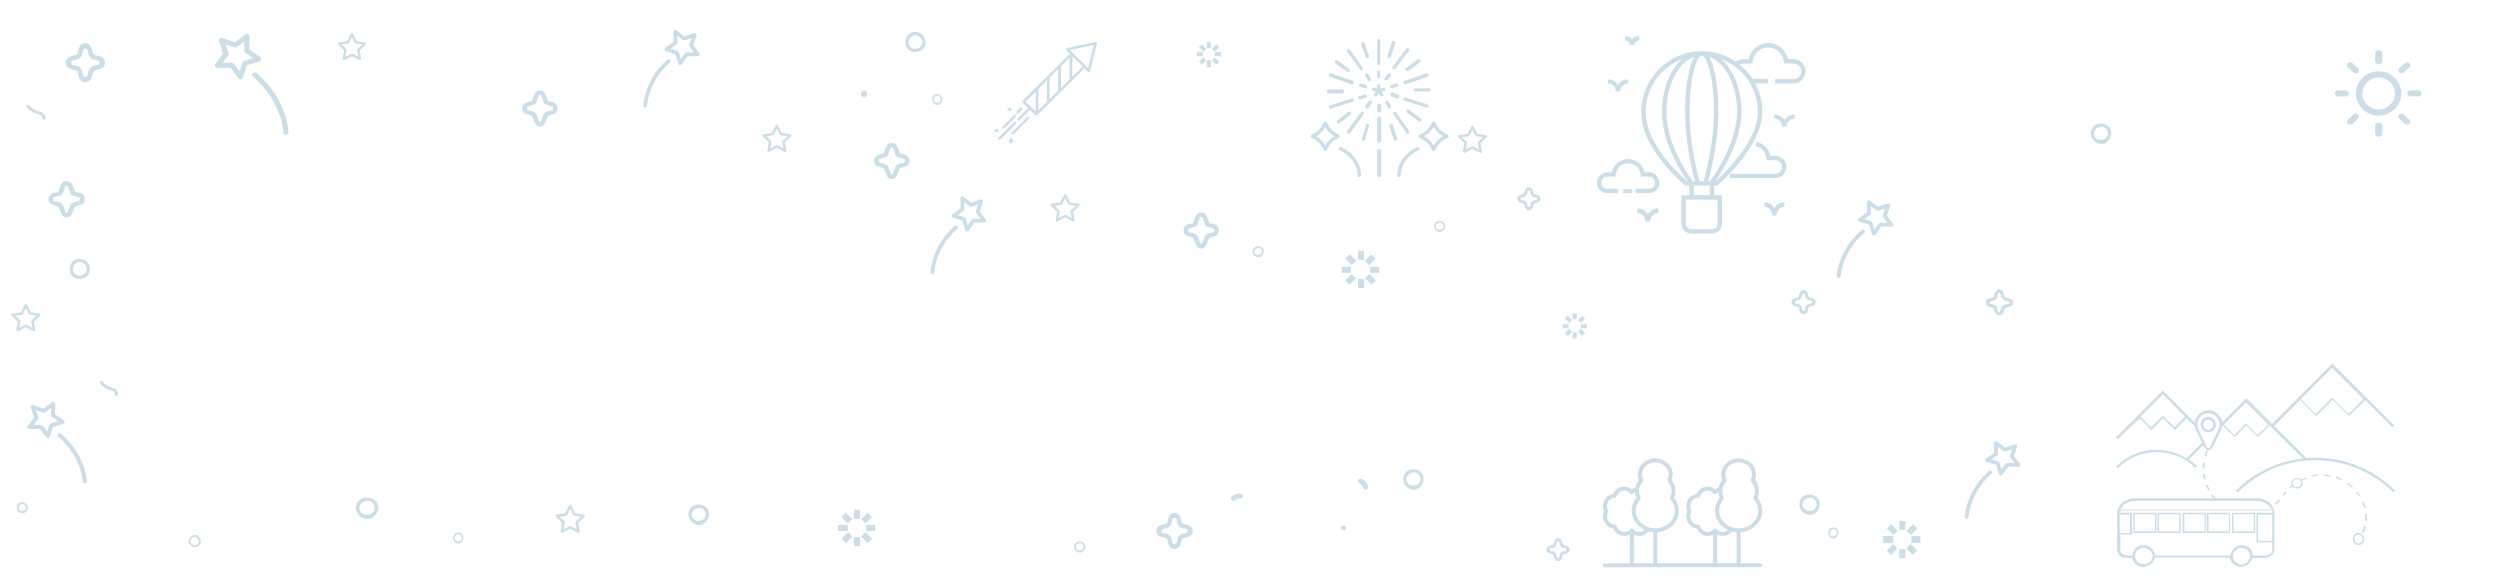 <?xml version="1.0" encoding="utf-8"?>
<!-- Generator: Adobe Illustrator 23.0.6, SVG Export Plug-In . SVG Version: 6.00 Build 0)  -->
<svg version="1.1" id="Layer_1" xmlns="http://www.w3.org/2000/svg" xmlns:xlink="http://www.w3.org/1999/xlink" x="0px" y="0px"
	 viewBox="0 0 1280 300" style="enable-background:new 0 0 1280 300;" xml:space="preserve">
<style type="text/css">
	.st0{fill-rule:evenodd;clip-rule:evenodd;fill:#CBDEE7;}
</style>
<g>
	<path class="st0" d="M861.27,30.28c-6.15,5.33-10.32,15.46-10.32,27.01c0,14.11,7.7,27.72,13.05,35.53h-0.26
		c-8.06-7.23-21.18-21.2-21.18-35.53C842.56,44.92,850.35,34.37,861.27,30.28z M900.05,57.29c0,13.4-13.38,27.89-21.59,35.53h-0.15
		c5.48-8.17,13.33-22.24,13.33-35.53c0-11.57-4.15-21.68-10.3-27.01C892.26,34.37,900.05,44.92,900.05,57.29z M867.21,99.94v-4.88
		c0.19,0,8.45,0,8.19,0v4.88H867.21z M879.44,114.52c0,1.57-1.27,2.84-2.82,2.84h-10.67c-1.55,0-2.82-1.27-2.82-2.84v-12.32h16.3
		V114.52z M867.51,29.1c-3.1,5.23-4.73,16.75-4.73,28.22c0,14.15,3.03,27.83,5.1,35.53h-1.14c-5.2-7.31-13.55-21.23-13.55-35.53
		C853.16,43.46,859.31,31.89,867.51,29.1z M877.57,57.29c0,13.38-3.18,27.7-5.25,35.53h-2.15c-2.04-7.46-5.16-21.27-5.16-35.53
		c0-17.61,3.72-28.84,6.28-28.84C873.87,28.45,877.57,39.68,877.57,57.29z M874.63,92.82c2.11-8.06,5.18-22.22,5.18-35.53
		c0-11.44-1.59-22.97-4.71-28.22c8.17,2.8,14.32,14.39,14.32,28.22c0,13.42-8.52,27.83-13.83,35.53H874.63z M862.56,94.77l0.32,0.28
		h2.09v4.88h-4.04v14.58c0,2.8,2.26,5.08,5.03,5.08h10.67c2.8,0,5.05-2.28,5.05-5.08V99.94h-4.04v-4.88h1.7l0.32-0.3
		c8.43-7.81,22.62-23.03,22.62-37.46c0-5.27-1.31-10.26-3.63-14.6h6.6v-2.24h-7.91c-1.85-2.84-4.15-5.38-6.77-7.48
		c1.01-0.54,2.15-0.52,3.51-0.45c2.17,0.09,2.37-0.06,3.18-0.11l0.09-0.92c0.45-4.09,3.89-7.2,8-7.2c4.13,0,7.55,3.1,7.98,7.2
		l0.11,1.01h4.84c2.17,0,3.96,1.78,3.96,3.98c0,2.19-1.78,3.98-3.96,3.98h-9.4v2.24h9.4c3.42,0,6.19-2.8,6.19-6.22
		c0-3.42-2.77-6.21-6.19-6.21h-2.88c-0.99-4.75-5.14-8.22-10.04-8.22c-4.95,0-9.12,3.48-10.06,8.24c-0.39,0-0.75,0-1.12-0.02
		c-1.76-0.06-3.7-0.13-5.51,1.27c-4.95-3.38-10.92-5.35-17.35-5.35c-17.08,0-30.97,13.94-30.97,31.08
		C840.32,71.91,852.43,85.74,862.56,94.77z"/>
	<rect x="831.03" y="96.88" class="st0" width="4.65" height="2.06"/>
	<path class="st0" d="M822.93,98.95h5.59v-2.26h-5.59c-1.7,0-3.08-1.4-3.08-3.1c0-1.72,1.38-3.12,3.08-3.12h4.17
		c0.04-0.13,0.15-6.82,6.52-6.82c6.37,0,6.45,6.69,6.52,6.82h4.17c1.7,0,3.08,1.4,3.08,3.12c0,1.72-1.38,3.1-3.08,3.1h-6.9v2.26h6.9
		c2.92,0,5.31-2.41,5.31-5.35c0-2.97-2.39-5.38-5.31-5.38h-2.24c-0.88-3.96-4.34-6.82-8.45-6.82s-7.57,2.86-8.45,6.82h-2.24
		c-2.92,0-5.31,2.41-5.31,5.35C817.62,96.54,820,98.95,822.93,98.95z"/>
	<path class="st0" d="M908.95,88.97h-23.2v2.24h23.2c3.14,0,5.7-2.56,5.7-5.72c0-3.14-2.56-5.72-5.7-5.72h-2.47
		c-0.77-3.53-3.53-6.34-7.12-7.14l-0.49,2.19c5.7,1.27,5.57,7.03,5.66,7.2h4.43c1.91,0,3.46,1.55,3.46,3.44
		C912.41,87.35,910.86,88.97,908.95,88.97z"/>
	<path class="st0" d="M827.36,46.82h2.19c0.02-0.41,0.45-4.04,4.06-4.04v-2.15c-2.62,0-4.22,1.31-5.16,2.8
		c-0.95-1.48-2.54-2.8-5.16-2.8v2.15C826.91,42.77,827.34,46.41,827.36,46.82z"/>
	<path class="st0" d="M844.82,113.4c0.02-0.17,0.39-4.37,4.28-4.37v-2.34c-2.75,0-4.43,1.42-5.42,3.03
		c-0.99-1.61-2.67-3.03-5.42-3.03v2.34c3.78,0,4.24,3.91,4.28,4.37H844.82z"/>
	<path class="st0" d="M913.61,61.48c-0.95-1.48-2.54-2.8-5.16-2.8v2.15c3.61,0,4.04,3.63,4.06,4.04h2.19
		c0.02-0.41,0.45-4.04,4.06-4.04v-2.15C916.15,58.69,914.56,60,913.61,61.48z"/>
	<path class="st0" d="M907.36,110.3h2.19c0.02-0.45,0.45-4.37,4.06-4.37v-2.34c-2.62,0-4.22,1.42-5.16,3.03
		c-0.95-1.61-2.54-3.03-5.16-3.03v2.34C906.91,105.94,907.34,109.87,907.36,110.3z"/>
	<path class="st0" d="M834.5,23.08h2.37c0.04-0.39,0.34-2.37,2.43-2.37v-2.28c-1.72,0-2.86,0.69-3.61,1.59
		c-0.75-0.9-1.89-1.59-3.61-1.59v2.28C834.15,20.71,834.45,22.69,834.5,23.08z"/>
	<path class="st0" d="M836.48,273.68c0.88,0.47,1.83,0.73,2.84,0.73c1.85,0,3.57-0.86,4.73-2.34c0.77,0.22,1.57,0.37,2.43,0.43
		v15.89h-9.98v-14.71H836.48z M827.77,269.35c-0.13-0.43-0.54-0.73-0.97-0.73c-2.24-0.02-4.04-1.91-4.04-4.26
		c0-0.75,0.19-1.48,0.54-2.15c0.17-0.3,0.17-0.67,0-0.99c-0.34-0.67-0.54-1.4-0.54-2.15c0-2.34,1.81-4.26,4.04-4.26
		c0.45,0,0.84-0.28,0.97-0.71c0.56-1.76,2.11-2.95,3.87-2.95c1.16,0,2.28,0.54,3.03,1.46c0.19,0.24,0.49,0.37,0.8,0.37
		c0.3,0,0.58-0.13,0.77-0.37c0.26-0.3,0.56-0.56,0.86-0.77c0.06,1.03,0.28,2.04,0.69,3.01c-1.53,1.89-2.37,4.21-2.37,6.6
		c0,4.28,2.67,8,6.56,9.83c-0.73,0.69-1.68,1.08-2.69,1.08c-1.16,0-2.28-0.54-3.05-1.46c-0.39-0.47-1.18-0.47-1.57,0
		c-0.77,0.92-1.87,1.46-3.03,1.46C829.83,272.37,828.28,271.16,827.77,269.35z M847.51,236.73c3.78,0,6.86,2.75,6.86,6.15
		c0,0.86-0.22,1.72-0.62,2.54c-0.19,0.39-0.13,0.84,0.15,1.16c1.29,1.35,1.98,3.08,1.98,4.84c0,1.1-0.26,2.15-0.77,3.14
		c-0.19,0.39-0.13,0.86,0.15,1.18c1.48,1.61,2.28,3.63,2.28,5.72c0,4.99-4.49,9.03-10.02,9.03s-10.04-4.04-10.04-9.03
		c0-2.09,0.82-4.11,2.28-5.72c0.3-0.32,0.37-0.8,0.17-1.16c-0.54-1.01-0.8-2.06-0.8-3.16c0-1.76,0.71-3.48,1.98-4.84
		c0.3-0.3,0.37-0.77,0.17-1.16c-0.41-0.8-0.62-1.66-0.62-2.54C840.65,239.48,843.72,236.73,847.51,236.73z M879.16,273.68
		c0.88,0.47,1.83,0.73,2.84,0.73c1.85,0,3.57-0.86,4.73-2.34c0.77,0.22,1.59,0.37,2.43,0.43v15.89h-9.98v-14.71H879.16z
		 M870.45,269.35c-0.13-0.43-0.54-0.73-0.97-0.73c-2.24-0.02-4.04-1.91-4.04-4.26c0-0.75,0.19-1.48,0.56-2.15
		c0.17-0.3,0.17-0.67,0-0.99c-0.39-0.65-0.56-1.4-0.56-2.13c0-2.34,1.81-4.28,4.06-4.28c0.43,0,0.82-0.28,0.97-0.71
		c0.54-1.76,2.09-2.92,3.85-2.92c1.16,0,2.28,0.54,3.03,1.46c0.19,0.24,0.49,0.37,0.8,0.37c0.3,0,0.58-0.13,0.77-0.37
		c0.26-0.32,0.56-0.56,0.86-0.77c0.06,1.03,0.28,2.04,0.71,3.01c-1.55,1.89-2.39,4.22-2.39,6.58c0,4.3,2.67,8,6.56,9.85
		c-0.73,0.67-1.68,1.08-2.69,1.08c-1.16,0-2.28-0.54-3.05-1.46c-0.39-0.47-1.16-0.47-1.57,0c-0.77,0.92-1.87,1.46-3.03,1.46
		C872.54,272.37,870.97,271.16,870.45,269.35z M890.2,236.73c3.78,0,6.86,2.75,6.86,6.15c0,0.86-0.22,1.72-0.62,2.54
		c-0.19,0.39-0.13,0.84,0.15,1.16c1.29,1.35,1.98,3.08,1.98,4.84c0,1.1-0.26,2.15-0.8,3.14c-0.19,0.39-0.13,0.86,0.17,1.18
		c1.46,1.61,2.28,3.63,2.28,5.72c0,4.99-4.49,9.03-10.02,9.03s-10.04-4.04-10.04-9.03c0-2.09,0.82-4.11,2.3-5.72
		c0.28-0.32,0.34-0.8,0.15-1.18c-0.54-1.01-0.8-2.06-0.8-3.14c0-1.76,0.71-3.48,1.98-4.84c0.3-0.32,0.37-0.77,0.17-1.16
		c-0.41-0.82-0.62-1.68-0.62-2.54C883.34,239.48,886.41,236.73,890.2,236.73z M821.72,288.39c-0.56,0-1.01,0.45-1.01,1.03
		c0,0.56,0.45,1.01,1.01,1.01h79.53c0.56,0,1.01-0.45,1.01-1.01c0-0.58-0.45-1.03-1.01-1.03h-10.04v-15.89
		c6.17-0.47,11.05-5.25,11.05-11.03c0-2.37-0.84-4.69-2.37-6.58c0.45-1.12,0.71-2.28,0.71-3.46c0-2.06-0.73-4.09-2.06-5.72
		c0.37-0.9,0.54-1.85,0.54-2.82c0-4.52-3.98-8.19-8.9-8.19c-4.9,0-8.88,3.68-8.88,8.19c0,0.97,0.19,1.91,0.56,2.82
		c-0.92,1.12-1.55,2.43-1.85,3.78c-0.67,0.24-1.29,0.6-1.85,1.05c-1.08-0.9-2.43-1.42-3.83-1.42c-2.43,0-4.58,1.46-5.55,3.7
		c-3.01,0.37-5.38,3.03-5.38,6.26c0,0.9,0.19,1.83,0.56,2.65c-0.37,0.84-0.56,1.74-0.56,2.65c0,3.2,2.34,5.85,5.33,6.26
		c0.97,2.3,3.12,3.78,5.59,3.78c0.99,0,1.96-0.26,2.82-0.71v14.69H848.5v-15.89c6.19-0.47,11.05-5.25,11.05-11.03
		c0-2.37-0.82-4.69-2.37-6.58c0.47-1.12,0.71-2.28,0.71-3.46c0-2.06-0.73-4.09-2.06-5.72c0.37-0.9,0.56-1.85,0.56-2.82
		c0-4.52-3.98-8.19-8.9-8.19c-4.9,0-8.88,3.68-8.88,8.19c0,0.97,0.17,1.91,0.54,2.82c-0.9,1.12-1.53,2.43-1.83,3.78
		c-0.67,0.24-1.31,0.6-1.85,1.05c-1.08-0.9-2.43-1.42-3.83-1.42c-2.43,0-4.58,1.46-5.55,3.7c-3.03,0.37-5.38,3.03-5.38,6.26
		c0,0.9,0.19,1.83,0.56,2.65c-0.37,0.84-0.56,1.72-0.56,2.65c0,3.2,2.34,5.85,5.33,6.26c0.95,2.3,3.12,3.78,5.59,3.78
		c0.99,0,1.96-0.26,2.82-0.71v14.69H821.72z"/>
	<path class="st0" d="M1217.87,39.68c4.6,0,8.37,3.68,8.37,8.17c0,4.49-3.76,8.17-8.37,8.17c-4.6,0-8.37-3.68-8.37-8.17
		C1209.51,43.35,1213.27,39.68,1217.87,39.68z M1217.87,59.2c6.41,0,11.61-5.1,11.61-11.35c0-6.26-5.2-11.35-11.61-11.35
		c-6.41,0-11.61,5.1-11.61,11.35C1206.26,54.11,1211.46,59.2,1217.87,59.2z"/>
	<path class="st0" d="M1217.87,32.88c0.99,0,1.81-0.73,1.81-1.61v-4c0-0.88-0.82-1.61-1.81-1.61c-0.99,0-1.81,0.73-1.81,1.61v4
		C1216.07,32.15,1216.88,32.88,1217.87,32.88z"/>
	<path class="st0" d="M1204.97,37.08c0.32,0.32,0.75,0.45,1.18,0.45s0.84-0.15,1.16-0.45c0.67-0.58,0.67-1.55,0-2.13l-2.88-2.65
		c-0.65-0.6-1.68-0.6-2.32,0c-0.67,0.58-0.67,1.55,0,2.13L1204.97,37.08z"/>
	<path class="st0" d="M1197.03,49.4h4c0.88,0,1.61-0.69,1.61-1.55c0-0.86-0.73-1.55-1.61-1.55h-4c-0.88,0-1.61,0.69-1.61,1.55
		C1195.42,48.71,1196.15,49.4,1197.03,49.4z"/>
	<path class="st0" d="M1204.97,58.62l-2.88,2.65c-0.65,0.58-0.65,1.55,0,2.13c0.34,0.32,0.75,0.45,1.18,0.45
		c0.43,0,0.84-0.15,1.18-0.45l2.88-2.65c0.62-0.58,0.62-1.55,0-2.13C1206.69,58.02,1205.62,58.02,1204.97,58.62z"/>
	<path class="st0" d="M1216.07,64.43v4c0,0.88,0.82,1.61,1.81,1.61c0.99,0,1.81-0.73,1.81-1.61v-4c0-0.88-0.82-1.61-1.81-1.61
		C1216.88,62.82,1216.07,63.53,1216.07,64.43z"/>
	<path class="st0" d="M1228.41,58.62c-0.65,0.58-0.65,1.55,0,2.13l2.88,2.65c0.34,0.32,0.75,0.45,1.18,0.45
		c0.43,0,0.84-0.15,1.18-0.45c0.62-0.58,0.62-1.55,0-2.13l-2.9-2.65C1230.11,58.02,1229.06,58.02,1228.41,58.62z"/>
	<path class="st0" d="M1232.58,47.85c0,0.86,0.73,1.55,1.61,1.55h4c0.88,0,1.61-0.69,1.61-1.55c0-0.86-0.73-1.55-1.61-1.55h-4
		C1233.31,46.3,1232.58,46.99,1232.58,47.85z"/>
	<path class="st0" d="M1229.59,37.53c0.43,0,0.84-0.15,1.16-0.45l2.88-2.65c0.67-0.58,0.67-1.55,0-2.13c-0.65-0.6-1.68-0.6-2.32,0
		l-2.88,2.65c-0.67,0.58-0.67,1.55,0,2.13C1228.73,37.38,1229.16,37.53,1229.59,37.53z"/>
	<path class="st0" d="M631.51,256.37c0.32,0,0.62-0.13,0.86-0.34c0.56-0.54,1.33-0.86,2.13-0.86h0.71c0.69,0,1.25-0.54,1.25-1.2
		c0-0.67-0.56-1.2-1.25-1.2h-0.71c-1.44,0-2.84,0.56-3.87,1.55c-0.49,0.47-0.49,1.25,0,1.72
		C630.86,256.24,631.16,256.37,631.51,256.37z"/>
	<path class="st0" d="M700.02,248.09c-0.62-1.4-1.72-2.47-3.1-2.99c-0.62-0.26-1.33,0.11-1.57,0.8c-0.22,0.67,0.11,1.44,0.75,1.68
		c0.73,0.28,1.35,0.88,1.68,1.63l0.32,0.71c0.28,0.67,1.01,0.97,1.63,0.65c0.6-0.3,0.88-1.08,0.6-1.76c0,0,0,0-0.02,0L700.02,248.09
		z"/>
	<rect x="686.52" y="269.27" class="st0" width="2.58" height="2.06"/>
	<path class="st0" d="M443.94,48.11c0,0.99-0.69,1.81-1.55,1.81c-0.86,0-1.55-0.82-1.55-1.81c0-0.99,0.69-1.81,1.55-1.81
		C443.25,46.3,443.94,47.12,443.94,48.11z"/>
	<path class="st0" d="M1130.63,211.55c-1.51,0-2.99,0.6-4.19,1.96c-1.35,1.51-1.81,4.04-1.05,5.85c1.05,2.26,2.11,4.49,3.16,6.75
		c0.43,0.9,0.88,1.81,1.18,2.71c0.15,0.3,0.45,0.6,0.9,0.6c0.45,0,0.75-0.15,0.9-0.6c0,0,0-0.15,0.15-0.15
		c1.2-2.56,2.39-5.27,3.74-7.81c0.45-0.9,0.9-1.81,1.05-2.86C1136.78,214.56,1134.07,211.55,1130.63,211.55z M1143.96,222.82
		c1.96-1.96,4.04-4.06,6-6.02c1.96,1.96,4.04,4.06,6,6.02c1.78-1.81,3.59-3.61,5.4-5.42c-3.76-3.74-7.66-7.66-11.4-11.4
		c-3.74,3.74-7.63,7.66-11.4,11.4C1140.37,219.05,1142.17,220.86,1143.96,222.82z M1096,213.35c1.81,1.78,3.61,3.59,5.4,5.4
		c1.96-1.96,4.04-4.04,6-6c1.96,2.11,4.04,4.04,6,6c1.78-1.81,3.59-3.61,5.4-5.4c-3.76-3.76-7.66-7.66-11.4-11.42
		C1103.51,205.85,1099.77,209.59,1096,213.35z M1194.02,188.28c-5.4,5.4-10.65,10.65-16.04,16.06c2.56,2.54,5.1,5.1,7.66,7.66
		c2.84-2.86,5.53-5.55,8.39-8.41c2.84,2.86,5.55,5.55,8.39,8.41c2.54-2.56,5.1-5.12,7.63-7.66
		C1204.67,198.92,1199.27,193.53,1194.02,188.28z M1083.42,224c0.15-0.15,0.15-0.15,0.3-0.3c7.63-7.66,15.59-15.61,23.38-23.42
		c0.15-0.15,0.15-0.15,0.3-0.3c5.4,5.42,10.95,10.97,16.34,16.37c0.28-1.94,1.03-3.44,2.54-4.65c1.51-1.2,3.14-1.66,4.95-1.66
		c1.66,0.15,3.14,0.75,4.34,1.96c1.2,1.2,1.96,2.56,2.26,4.19c4.04-4.04,8.24-8.26,12.28-12.3c4.49,4.49,8.84,8.86,13.18,13.2
		c0.15-0.15,0.15-0.15,0.3-0.3c10.04-10.04,20.09-20.11,30.28-30.32c0.15-0.15,0.15-0.15,0.3-0.3c0.15,0.15,0.15,0.15,0.3,0.3
		c10.34,10.37,20.67,20.71,31.01,31.08c0.15,0.15,0.15,0.15,0.3,0.3c-0.3,0.3-0.6,0.6-0.9,0.9c-4.65-4.65-9.29-9.31-13.94-13.96
		c-2.84,2.84-5.55,5.55-8.24,8.26c-2.84-2.86-5.55-5.57-8.39-8.41c-2.86,2.84-5.7,5.7-8.41,8.41c-2.84-2.86-5.53-5.57-8.24-8.26
		c-4.49,4.49-8.84,8.86-13.33,13.35c0,0,0.15,0.15,0.3,0.15c5.4,5.4,10.65,10.67,16.04,16.06c0.15,0.15,0.3,0.3,0.58,0.15
		c1.66,0,3.31-0.15,4.8-0.15c8.56,0,16.65,1.96,24.28,5.55c5.85,2.86,11.1,6.47,15.74,11.12c0.15,0.15,0.15,0.15,0.3,0.15
		c-0.3,0.3-0.6,0.6-0.9,0.9c-11.38-10.67-24.58-16.37-40-16.37c-15.44,0-28.77,5.7-39.87,16.52c0,0,0,0-0.15-0.15
		c-0.3-0.3-0.45-0.45-0.75-0.75c6-6.3,17.68-14.71,34.17-16.52c0,0,0,0,0.15-0.15c-5.7-5.55-11.25-11.12-16.95-16.82
		c-1.94,1.96-4.04,4.06-5.98,6c-2.11-2.09-4.04-4.04-6-6c-1.96,2.11-4.04,4.06-6,6c-2.09-2.09-4.04-4.04-6.13-6.15
		c-0.15,0.15-0.3,0.45-0.3,0.6c-0.15,0.9-0.6,1.66-0.9,2.56c-1.35,2.69-2.56,5.55-3.89,8.26c-0.6,1.35-2.26,1.81-3.46,0.9
		c-0.3-0.3-0.6-0.6-0.73-0.9c-0.3-0.45-0.45-0.9-0.6-1.2c-2.41,2.41-4.95,4.95-7.35,7.35c1.51,1.05,2.86,2.11,4.19,3.46
		c-0.3,0.3-0.6,0.6-0.9,0.9c-5.38-5.27-11.98-8.11-19.76-8.11c-7.66,0-14.24,2.84-19.94,8.26c-0.3-0.3-0.6-0.6-0.9-0.9
		c0.15-0.15,0.15-0.15,0.3-0.3c2.39-2.26,5.1-4.22,8.09-5.57c5.25-2.39,10.8-3.29,16.49-2.39c3.89,0.6,7.48,1.78,10.92,3.89
		c0.15,0.15,0.3,0.15,0.45,0c2.56-2.56,5.1-5.1,7.51-7.51c0.15-0.15,0.15-0.3,0.15-0.45c-0.75-1.66-1.51-3.29-2.26-4.95
		c-0.45-1.05-1.05-1.96-1.18-3.01c0-0.15-0.15-0.15-0.15-0.3c-1.35-1.35-2.56-2.56-3.91-3.89c0,0-0.15-0.15-0.3-0.15
		c-1.94,1.94-4.04,4.04-5.98,6c-2.11-2.11-4.04-4.06-6-6c-2.11,2.09-4.04,4.04-6,6c-1.94-1.96-4.04-4.06-6-6
		c-3.89,3.44-7.63,7.05-11.23,10.65C1084.02,224.75,1083.72,224.45,1083.42,224C1083.42,224.15,1083.42,224.15,1083.42,224z"/>
	<path class="st0" d="M1085.29,272.9c1.78,0,3.42,0,5.23,0c0-3.16,0-6.3,0-9.44c-1.81,0-3.44,0-5.23,0
		C1085.29,266.6,1085.29,269.74,1085.29,272.9z M1152.05,284.43c-0.13-0.45-0.13-1.03-0.28-1.33c-1.2-2.56-4.49-3.31-6.73-1.66
		c-1.2,0.9-1.94,1.96-1.78,3.59c0.15,2.41,2.24,4.04,4.77,4.04C1150.11,288.77,1151.92,286.84,1152.05,284.43z M1097.53,280.39
		c-0.6,0.15-1.18,0.15-1.63,0.45c-1.51,0.6-2.54,1.66-2.69,3.14c-0.3,2.11,0.88,4.06,2.99,4.65c1.94,0.75,4.17-0.15,5.23-1.78
		c0.58-1.05,0.88-2.11,0.58-3.31C1101.12,281.74,1099.46,280.54,1097.53,280.39z M1156.09,263.46c0,4.49,0,8.99,0,13.48
		c2.39,0,4.92,0,7.31,0c0-4.49,0-8.99,0-13.48C1161.01,263.46,1158.48,263.46,1156.09,263.46z M1085.57,260.9c25.85,0,51.7,0,77.4,0
		v-0.15c0-0.15-0.15-0.15-0.15-0.3c-0.45-0.88-1.05-1.48-1.81-2.09c-1.63-1.35-3.72-1.96-5.83-1.96c-20.45,0-40.92,0-61.4,0
		c-0.88,0-1.78,0.15-2.69,0.3c-1.94,0.45-3.57,1.35-4.77,3.01C1086.02,260.02,1085.87,260.45,1085.57,260.9z M1153.4,284.43h0.15
		c1.94,0,3.89,0,5.98,0c0.75,0,1.48-0.15,2.09-0.45c1.2-0.45,1.79-1.33,1.79-2.69c0-1.05,0-1.96,0-2.99c0-0.15,0-0.3,0-0.6
		c-2.69,0-5.38,0-8.06,0c0-5.1,0-10.04,0-15.14c2.69,0,5.38,0,8.22,0c0-0.45-0.15-0.75-0.15-1.2c-0.15,0-0.3,0-0.43,0
		c-25.55,0-51.25,0-76.8,0c-0.15,0-0.3,0-0.3,0s-0.15,0-0.15,0.15c0,0.3-0.15,0.6-0.15,1.05c2.11,0,4.04,0,5.98,0
		c0,3.74,0,7.48,0,11.1c-1.94,0-4.02,0-5.98,0c0,0.15,0,0.15,0,0.3c0,2.54,0,5.08,0,7.63c0,0.3,0.15,0.6,0.15,0.9
		c0.45,1.03,1.35,1.48,2.39,1.79c1.2,0.3,2.41,0.15,3.59,0.15c0,0,0.15-0.15,0.15-0.3c-0.15-0.3,0-0.73,0.15-1.18
		c1.05-2.71,3.29-3.91,6.28-3.76c2.39,0.15,4.47,2.26,5.08,4.8c0,0.3,0,0.45,0.45,0.45c12.54,0,25.25,0,37.78,0
		c0.3,0,0.3,0,0.45-0.3c0.3-2.39,2.24-4.34,4.77-4.95c2.26-0.43,4.8,0.6,5.98,2.71C1153.1,282.65,1153.4,283.53,1153.4,284.43z
		 M1096.93,290.43c-0.58-0.15-1.33-0.3-1.94-0.6c-1.63-0.75-2.84-2.09-3.29-3.89c0-0.3-0.15-0.3-0.45-0.3c-1.18,0-2.24,0-3.42-0.15
		c-1.51-0.15-2.69-0.9-3.44-2.24c-0.3-0.45-0.45-1.05-0.45-1.66c0-6.3,0-12.58,0-18.88c0-1.96,0.75-3.44,2.09-4.8
		c1.81-1.66,3.89-2.54,6.13-2.84c0.45,0,1.05,0,1.51,0c12.99,0,25.98,0,39.12,0c0.15,0,0.3,0,0.45,0c-0.45-0.45-0.73-0.9-1.03-1.35
		c0.15-0.15,0.43-0.3,0.58-0.45c0.45,0.45,0.9,1.05,1.35,1.51c0.15,0.15,0.3,0.3,0.6,0.3c6.86,0,13.74,0,20.6,0
		c3.14,0,5.83,1.03,7.76,3.59c0.9,1.2,1.35,2.54,1.35,4.04c0,6.15,0,12.28,0,18.43c0,1.96-0.9,3.14-2.54,3.89
		c-0.9,0.45-1.79,0.6-2.69,0.6c-1.94,0-3.89,0-5.68,0c-0.15,0-0.3,0-0.3,0c-0.3,0.6-0.45,1.2-0.75,1.66
		c-1.03,1.63-2.54,2.69-4.47,2.84c-0.15,0-0.15,0-0.3,0c-0.3,0-0.6,0-0.9,0h-0.15c-2.54-0.45-4.17-1.81-5.08-4.34
		c-0.15-0.3-0.15-0.3-0.45-0.3c-12.54,0-25.1,0-37.63,0c-0.15,0-0.3,0-0.3,0s0,0,0,0.15v0.15c-0.75,2.26-2.09,3.59-4.32,4.19
		c-0.3,0-0.6,0.15-0.75,0.15C1097.68,290.43,1097.23,290.43,1096.93,290.43z"/>
	<path class="st0" d="M1176.05,249.35c1.23,0,2.15-0.86,2.15-2c0-1.14-0.92-2-2.15-2s-2.15,0.86-2.15,2
		C1173.89,248.49,1174.82,249.35,1176.05,249.35z M1178.67,246.06c0.45,1.85,0.15,2.99-1.08,3.72c-1.25,0.71-2.47,0.41-3.85-0.58
		c-0.32,0.28-0.62,0.58-0.92,0.86c-0.17-0.15-0.32-0.28-0.62-0.58c0.3-0.28,0.62-0.56,0.92-0.71c0.15-0.15,0.15-0.28,0.15-0.43
		c-0.3-1.14,0.15-2.43,1.23-3.14c1.08-0.71,2.47-0.56,3.55,0.15c0.15,0.13,0.3,0.13,0.45,0c0.77-0.28,1.4-0.58,2.17-0.86
		c0.15,0.28,0.15,0.43,0.3,0.71C1180.05,245.48,1179.27,245.78,1178.67,246.06z"/>
	<path class="st0" d="M1209.64,275.98c0-1.31-0.9-2.28-2.09-2.28c-1.05,0-2.09,0.97-2.09,2.28c0,1.29,0.88,2.28,2.09,2.28
		C1208.73,278.26,1209.64,277.27,1209.64,275.98z M1207.55,279.05c-1.66,0-2.84-1.29-2.84-3.08c0-1.78,1.18-3.1,2.84-3.1
		c1.63,0,2.82,1.46,2.82,3.1C1210.52,277.76,1209.18,279.23,1207.55,279.05z"/>
	<path class="st0" d="M1201.61,247.68c0.15-0.15,0.3-0.45,0.47-0.6c0.92,0.6,1.7,1.38,2.62,1.98c-0.15,0.3-0.3,0.45-0.62,0.6
		C1203.31,249.05,1202.54,248.45,1201.61,247.68z"/>
	<path class="st0" d="M1206.26,252.11c0.15-0.13,0.3-0.26,0.6-0.39c0.6,0.77,1.38,1.55,1.98,2.19c-0.3,0.13-0.45,0.26-0.6,0.39
		C1207.64,253.53,1207.01,252.88,1206.26,252.11z"/>
	<path class="st0" d="M1209.36,257.18c0.17-0.15,0.52-0.15,0.86-0.3c0.34,1.03,0.86,2.06,1.2,2.95c-0.34,0.15-0.69,0.15-0.86,0.15
		C1210.05,259.1,1209.7,258.22,1209.36,257.18z"/>
	<path class="st0" d="M1210.56,269.27c0.34,0,0.52,0.17,0.86,0.17c-0.34,1.14-0.69,2.3-1.2,3.44c-0.34-0.17-0.52-0.17-0.86-0.32
		C1209.7,271.4,1210.22,270.26,1210.56,269.27z"/>
	<path class="st0" d="M1195.94,244.71c0.15-0.28,0.15-0.43,0.28-0.73c0.99,0.45,1.83,0.88,2.82,1.33c-0.15,0.28-0.28,0.43-0.28,0.73
		C1197.77,245.46,1196.93,245.16,1195.94,244.71z"/>
	<path class="st0" d="M1210.91,263.08c0.41,0,0.62,0,1.03,0c0,1.14,0,2.3,0,3.61c-0.41,0-0.62,0-1.03,0
		C1210.91,265.38,1210.91,264.39,1210.91,263.08z"/>
	<path class="st0" d="M1193.36,243.33c0,0.26-0.17,0.52-0.17,0.65c-1.14-0.13-2.3-0.26-3.44-0.39c0-0.26,0-0.39,0-0.65
		C1191.06,243.08,1192.22,243.2,1193.36,243.33z"/>
	<path class="st0" d="M1183.7,243.98c0-0.26-0.15-0.39-0.15-0.65c0.99-0.13,1.98-0.26,2.95-0.39c0,0.26,0,0.52,0.15,0.65
		C1185.66,243.72,1184.67,243.85,1183.7,243.98z"/>
	<path class="st0" d="M1129.68,230.56c0.28,0.15,0.43,0.15,0.71,0.3c-0.28,0.88-0.56,1.76-0.84,2.8c-0.28,0-0.43-0.15-0.71-0.15
		C1128.99,232.47,1129.27,231.59,1129.68,230.56z"/>
	<path class="st0" d="M1129.36,248.41c0.3-0.15,0.45-0.15,0.73-0.3c0.45,0.88,0.88,1.76,1.33,2.65c-0.15,0.15-0.45,0.3-0.73,0.45
		C1130.24,250.32,1129.81,249.44,1129.36,248.41z"/>
	<path class="st0" d="M1164.95,258.43c-0.17-0.3-0.32-0.45-0.49-0.6c0.82-0.6,1.63-1.38,2.45-1.98c0.15,0.15,0.32,0.3,0.65,0.6
		C1166.73,257.05,1165.92,257.83,1164.95,258.43z"/>
	<path class="st0" d="M1127.81,242.58c0.34,0,0.69,0,0.86-0.15c0.17,1.08,0.52,2.02,0.69,2.95c-0.34,0-0.52,0.15-0.86,0.15
		C1128.15,244.6,1127.98,243.68,1127.81,242.58z"/>
	<path class="st0" d="M1127.98,236.75c0.34,0,0.69,0,0.86,0.15c0,1.03-0.17,1.91-0.17,2.95c-0.34,0-0.52,0-0.86,0
		C1127.81,238.67,1127.81,237.63,1127.98,236.75z"/>
	<path class="st0" d="M1170.65,252.17c-0.52,0.58-0.86,1.03-1.38,1.61c-0.17-0.15-0.52-0.3-0.69-0.45c0.52-0.58,0.86-1.03,1.38-1.61
		C1170.13,251.87,1170.48,252.02,1170.65,252.17z"/>
	<path class="st0" d="M1128.11,217.48c0,1.35,1.05,2.58,2.54,2.58c1.33,0,2.54-1.08,2.54-2.58c0-1.38-1.2-2.58-2.54-2.58
		C1129.31,214.9,1128.11,215.96,1128.11,217.48z M1130.65,221.27c-2.09,0-3.87-1.68-3.87-3.94c0-2.13,1.63-3.96,3.87-3.81
		c2.09,0,3.87,1.68,3.87,3.96C1134.52,219.59,1132.88,221.27,1130.65,221.27z"/>
	<path class="st0" d="M1128.75,272.11c0-2.92,0-5.85,0-8.77c-3.46,0-6.9,0-10.37,0c0,2.92,0,5.85,0,8.77
		C1121.85,272.11,1125.29,272.11,1128.75,272.11z M1117.49,262.56c4.06,0,7.96,0,11.87,0c0,3.4,0,6.92,0,10.32
		c-3.91,0-7.96,0-11.87,0C1117.49,269.33,1117.49,265.96,1117.49,262.56z"/>
	<path class="st0" d="M1115.7,272.11c0-2.92,0-5.85,0-8.77c-3.46,0-6.9,0-10.37,0c0,2.92,0,5.85,0,8.77
		C1108.8,272.11,1112.24,272.11,1115.7,272.11z M1116.45,272.88c-4.06,0-7.96,0-11.87,0c0-3.4,0-6.92,0-10.32c3.91,0,7.96,0,11.87,0
		C1116.45,265.96,1116.45,269.33,1116.45,272.88z"/>
	<path class="st0" d="M1092.95,263.33c0,2.92,0,5.85,0,8.77c3.46,0,6.9,0,10.37,0c0-2.92,0-5.85,0-8.77
		C1099.85,263.33,1096.41,263.33,1092.95,263.33z M1104.07,272.88c-3.91,0-7.96,0-11.87,0c0-3.4,0-6.92,0-10.32
		c3.91,0,7.96,0,11.87,0C1104.07,265.96,1104.07,269.33,1104.07,272.88z"/>
	<path class="st0" d="M1143.53,272.11c3.46,0,6.9,0,10.37,0c0-2.92,0-5.85,0-8.77c-3.46,0-6.9,0-10.37,0
		C1143.53,266.26,1143.53,269.18,1143.53,272.11z M1142.78,262.56c3.91,0,7.96,0,11.87,0c0,3.4,0,6.92,0,10.32
		c-3.91,0-7.96,0-11.87,0C1142.78,269.33,1142.78,265.96,1142.78,262.56z"/>
	<path class="st0" d="M1130.78,263.33c0,2.92,0,5.85,0,8.77c3.46,0,6.9,0,10.37,0c0-2.92,0-5.85,0-8.77
		C1137.68,263.33,1134.24,263.33,1130.78,263.33z M1129.87,272.88c0-3.4,0-6.92,0-10.32c3.91,0,7.96,0,11.87,0c0,3.4,0,6.92,0,10.32
		C1137.83,272.88,1133.94,272.88,1129.87,272.88z"/>
	<path class="st0" d="M518.48,71.61v-0.92c0-0.06,0-0.13-0.04-0.13c-0.06,0-0.13,0-0.19,0l-0.73,0.56l-0.84-0.3
		c-0.06,0-0.13,0-0.19,0.04c0.06,0,0.06,0.06,0.06,0.13l0.26,0.88l-0.56,0.73c-0.06,0.06-0.06,0.13,0,0.19
		c0,0.06,0.06,0.06,0.13,0.06h0.9l0.49,0.73c0,0.06,0.06,0.06,0.13,0.06c0.06,0,0.13-0.06,0.13-0.13l0.3-0.86l0.84-0.26
		c0.06,0,0.13-0.06,0.13-0.13c0-0.06,0-0.13-0.06-0.13L518.48,71.61z"/>
	<path class="st0" d="M515.68,56.56c0,0.06,0.06,0.06,0.15,0.06h0.71l0.39,0.45c0,0.06,0.09,0.06,0.15,0.06
		c0.09,0,0.17-0.06,0.17-0.13l0.22-0.52l0.65-0.13c0.06,0,0.15-0.06,0.15-0.13c0-0.06,0-0.13-0.06-0.13l-0.56-0.32V55.2
		c0-0.06,0-0.13-0.06-0.13c-0.09,0-0.17,0-0.24,0l-0.54,0.32l-0.65-0.19c-0.06,0-0.15,0-0.22,0.06c-0.09,0.06-0.09,0.13-0.09,0.19
		l0.24,0.52l-0.39,0.45C515.68,56.43,515.68,56.52,515.68,56.56z"/>
	<path class="st0" d="M511.4,67.18c0.06,0,0.15-0.06,0.15-0.13c0-0.06,0-0.13-0.06-0.13l-0.54-0.32v-0.56c0-0.06,0-0.13-0.09-0.13
		c-0.06,0-0.15,0-0.22,0l-0.54,0.32l-0.62-0.19c-0.09,0-0.15,0-0.24,0.06c-0.06,0.04-0.06,0.13-0.06,0.17l0.22,0.52l-0.37,0.43
		c-0.09,0.06-0.09,0.13,0,0.19c0,0.06,0.06,0.06,0.15,0.06h0.69l0.39,0.43c0,0.06,0.06,0.06,0.15,0.06c0.06,0,0.15-0.06,0.15-0.13
		l0.24-0.49L511.4,67.18z"/>
	<path class="st0" d="M520.54,57.96c0.15,0.15,0.37,0.22,0.49,0.22c0.15,0,0.37-0.06,0.52-0.22l1.66-1.66c0.28-0.3,0.28-0.73,0-1.01
		c-0.3-0.28-0.73-0.28-1.01,0l-1.66,1.66C520.26,57.16,520.26,57.68,520.54,57.96z"/>
	<path class="st0" d="M520.11,62.52c-0.26-0.28-0.69-0.28-0.95,0l-7.91,7.94c-0.28,0.26-0.28,0.67,0,0.95
		c0.13,0.13,0.32,0.19,0.47,0.19c0.13,0,0.34-0.06,0.47-0.19l7.91-7.87C520.39,63.25,520.39,62.77,520.11,62.52z"/>
	<path class="st0" d="M525.94,59.94l-7.98,7.91c-0.28,0.28-0.28,0.69,0,0.97c0.13,0.13,0.32,0.19,0.47,0.19
		c0.13,0,0.34-0.06,0.47-0.19l7.91-7.94c0.28-0.28,0.28-0.69,0-0.95C526.56,59.66,526.22,59.66,525.94,59.94z"/>
	<path class="st0" d="M513.79,65.91c0.19,0,0.32-0.06,0.47-0.19l5.85-5.87c0.28-0.28,0.28-0.69,0-0.95c-0.26-0.28-0.67-0.28-0.95,0
		l-5.85,5.85c-0.28,0.28-0.28,0.69,0,0.97C513.44,65.85,513.57,65.91,513.79,65.91z"/>
	<path class="st0" d="M557.12,34.88l-4.65-4.62l-3.25-3.25l-1.38-1.38l12.11-2.56L557.12,34.88z M548.95,39.35l0.13-10.56l5.27,5.25
		L548.95,39.35z M525.08,52.06l5.25-5.25l-0.06,10.37L525.08,52.06z M543.27,33.89l4.37-4.34l-0.06,11.18l-4.37,4.34L543.27,33.89z
		 M537.46,39.63l4.37-4.34l-0.15,11.16l-4.37,4.37L537.46,39.63z M531.7,45.44l4.37-4.37l-0.13,11.18l-4.37,4.34L531.7,45.44z
		 M560.78,21.55l-14.39,3.03c-0.28,0.06-0.41,0.22-0.56,0.49c-0.06,0.28,0,0.47,0.22,0.69l1.78,1.81l-5.74,5.59l-18.47,18.41
		c-0.28,0.28-0.28,0.71,0,0.97l2.77,2.77l-5.33,5.31c-0.28,0.28-0.28,0.69,0,0.97c0.13,0.13,0.34,0.19,0.47,0.19
		c0.15,0,0.34-0.06,0.49-0.19l5.31-5.33l2.77,2.77c0.15,0.13,0.28,0.19,0.49,0.19c0.19,0,0.34-0.06,0.47-0.19l24.15-24.09l1.81,1.78
		c0.13,0.15,0.28,0.22,0.47,0.22c0.06,0,0.15,0,0.22,0c0.19-0.06,0.41-0.28,0.47-0.49l3.4-14c0.06-0.22,0-0.49-0.22-0.62
		C561.18,21.55,560.99,21.48,560.78,21.55z"/>
	<path class="st0" d="M56.88,199.91c0.78,0.19,2.09,0.73,2.09,2c0,0.43,0.33,0.77,0.74,0.77c0.41,0,0.74-0.34,0.74-0.77
		c0-1.68-1.17-2.97-3.21-3.51c-3.52-0.9-4.65-2.97-4.69-3.05c-0.13-0.26-0.38-0.41-0.65-0.41c-0.41,0-0.74,0.34-0.74,0.77
		c0,0.13,0.04,0.26,0.1,0.39C51.44,196.43,52.86,198.86,56.88,199.91z"/>
	<path class="st0" d="M43.68,24.84c0,0-0.56,0-1.12,0.56C42,28.19,42,28.19,42,28.19c-0.56,1.12-1.12,1.68-2.24,2.24
		c-2.8,0.56-2.8,0.56-2.8,0.56c-0.56,0.56-0.56,1.12-0.56,1.12s0,0.56,0.56,1.12c2.8,0.56,2.8,0.56,2.8,0.56
		c1.12,0.56,1.68,1.12,2.24,2.24c0.56,2.8,0.56,2.8,0.56,2.8c0.56,0.56,1.12,0.56,1.12,0.56s0.56,0,1.12-0.56
		c0.56-2.8,0.56-2.8,0.56-2.8c0.56-1.12,1.12-1.68,2.24-2.24c2.8-0.56,2.8-0.56,2.8-0.56c0.56-0.56,0.56-1.12,0.56-1.12
		s0-0.56-0.56-1.12c-2.8-0.56-2.8-0.56-2.8-0.56c-1.12-0.56-1.68-1.12-2.24-2.24c-0.56-2.8-0.56-2.8-0.56-2.8
		C44.24,24.84,43.68,24.84,43.68,24.84z M43.68,42.17c-1.68,0-2.8-1.12-3.35-2.8c-0.56-2.24-0.56-2.24-0.56-2.24
		c0-0.56-0.56-1.12-1.12-1.12c-2.24-0.56-2.24-0.56-2.24-0.56c-1.68-0.56-2.8-1.68-2.8-3.35c0-1.68,1.12-2.8,2.8-3.35
		c2.24-0.56,2.24-0.56,2.24-0.56c0.56,0,1.12-0.56,1.12-1.12c0.56-2.24,0.56-2.24,0.56-2.24c0.56-1.68,1.68-2.8,3.35-2.8
		c1.68,0,2.8,1.12,3.35,2.8c0.56,2.24,0.56,2.24,0.56,2.24c0.56,0.56,0.56,1.12,1.12,1.12c2.24,0.56,2.24,0.56,2.24,0.56
		c1.68,0.56,2.8,1.68,2.8,3.35c0,1.68-1.12,2.8-2.8,3.35c-2.24,0.56-2.24,0.56-2.24,0.56c-0.56,0-0.56,0.56-1.12,1.12
		c-0.56,2.24-0.56,2.24-0.56,2.24C46.48,41.05,45.36,42.17,43.68,42.17z"/>
	<path class="st0" d="M614.8,111.08c0,0-0.45,0-0.45,0.47c-0.92,2.32-0.92,2.32-0.92,2.32c0,1.38-0.92,2.32-2.32,2.32
		c-2.32,0.92-2.32,0.92-2.32,0.92c-0.45,0-0.45,0.45-0.45,0.92c0,0,0,0.47,0.45,0.92c2.32,0.47,2.32,0.47,2.32,0.47
		c1.4,0.45,2.32,1.4,2.32,2.32c0.92,2.32,0.92,2.32,0.92,2.32c0,0.45,0.45,0.92,0.45,0.92c0.47,0,0.92-0.47,0.92-0.92
		c0.92-2.32,0.92-2.32,0.92-2.32c0-0.92,0.92-1.87,2.32-2.32c2.32-0.47,2.32-0.47,2.32-0.47c0.45-0.45,0.45-0.92,0.45-0.92
		c0-0.47,0-0.92-0.45-0.92c-2.32-0.92-2.32-0.92-2.32-0.92c-1.4,0-2.32-0.95-2.32-2.32c-0.92-2.32-0.92-2.32-0.92-2.32
		C615.72,111.08,615.27,111.08,614.8,111.08z M614.8,127.33c-1.38,0-2.3-1.4-2.77-2.8c-0.92-2.32-0.92-2.32-0.92-2.32
		s0-0.45-0.47-0.45c-2.3-0.92-2.3-0.92-2.3-0.92c-1.4,0-2.32-1.4-2.32-2.8c0-1.85,0.92-2.8,2.32-3.25c2.3-0.47,2.3-0.47,2.3-0.47
		c0.47-0.45,0.47-0.45,0.47-0.92c0.92-2.32,0.92-2.32,0.92-2.32c0.47-1.4,1.4-2.32,2.77-2.32c1.85,0,2.77,0.92,3.25,2.32
		c0.92,2.32,0.92,2.32,0.92,2.32c0,0.47,0,0.47,0.47,0.92c2.3,0.47,2.3,0.47,2.3,0.47c1.4,0.45,2.32,1.4,2.32,3.25
		c0,1.4-0.92,2.8-2.32,2.8c-2.3,0.92-2.3,0.92-2.3,0.92c-0.47,0-0.47,0.45-0.47,0.45c-0.92,2.32-0.92,2.32-0.92,2.32
		C617.57,125.94,616.65,127.33,614.8,127.33z"/>
	<path class="st0" d="M99.84,274.88c-1.31,0-2.28,0.99-2.28,2.3c0,0.97,0.98,1.96,2.28,1.96c0.98,0,1.95-0.99,1.95-1.96
		C101.8,275.87,100.82,274.88,99.84,274.88z M99.84,280.11c-1.63,0-3.26-1.31-3.26-2.92c0-1.96,1.63-3.27,3.26-3.27
		s2.93,1.31,2.93,3.27C102.78,278.8,101.47,280.11,99.84,280.11z"/>
	<path class="st0" d="M468.43,18c-1.61,0-3.25,1.63-3.25,3.81c0,1.61,1.63,3.25,3.25,3.25c2.17,0,3.81-1.63,3.81-3.25
		C472.24,19.63,470.6,18,468.43,18z M468.43,26.69c-2.71,0-4.88-2.17-4.88-4.88c0-3.27,2.17-5.44,4.88-5.44
		c3.27,0,5.44,2.17,5.44,5.44C473.87,24.52,471.7,26.69,468.43,26.69z"/>
	<path class="st0" d="M1023.53,150.13h-0.56c-0.56,2.15-0.56,2.15-0.56,2.15c0,0.54-0.56,1.08-1.68,1.61
		c-1.66,0.54-1.66,0.54-1.66,0.54c-0.56,0-0.56,0.52-0.56,0.52s0,0.54,0.56,0.54c1.66,0.54,1.66,0.54,1.66,0.54
		c1.12,0,1.68,1.08,1.68,1.61c0.56,1.61,0.56,1.61,0.56,1.61c0,0.54,0.56,0.54,0.56,0.54s0.56,0,0.56-0.54
		c0.56-1.61,0.56-1.61,0.56-1.61c0.56-0.54,1.12-1.61,1.68-1.61c2.22-0.54,2.22-0.54,2.22-0.54l0.56-0.54l-0.56-0.52
		c-2.22-0.54-2.22-0.54-2.22-0.54c-0.56-0.54-1.12-1.08-1.68-1.61c-0.56-2.15-0.56-2.15-0.56-2.15H1023.53z M1023.53,161.4
		c-1.12,0-1.68-0.54-2.24-1.61c-0.56-1.61-0.56-1.61-0.56-1.61c0-0.54,0-0.54-0.54-0.54c-1.68-0.54-1.68-0.54-1.68-0.54
		c-1.12,0-1.68-1.08-1.68-2.15c0-1.05,0.56-2.13,1.68-2.13c1.68-0.54,1.68-0.54,1.68-0.54c0.54,0,0.54-0.54,0.54-0.54
		c0.56-1.61,0.56-1.61,0.56-1.61c0.56-1.08,1.12-2.15,2.24-2.15s2.24,1.08,2.24,2.15c0.56,1.61,0.56,1.61,0.56,1.61l0.56,0.54
		c1.66,0.54,1.66,0.54,1.66,0.54c1.12,0,2.24,1.08,2.24,2.13c0,1.08-1.12,2.15-2.24,2.15c-1.66,0.54-1.66,0.54-1.66,0.54
		s-0.56,0-0.56,0.54c-0.56,1.61-0.56,1.61-0.56,1.61C1025.77,160.86,1024.65,161.4,1023.53,161.4z"/>
	<path class="st0" d="M129.41,37.46c-0.47,0.54-0.4,1.33,0.15,1.81c14.8,12.56,15.53,28.34,15.53,28.52
		c0.03,0.69,0.6,1.23,1.29,1.23c0.02,0,0.03,0,0.05,0c0.71-0.02,1.28-0.6,1.25-1.31c-0.02-0.69-0.73-17.05-16.43-30.37
		C130.69,36.86,129.87,36.9,129.41,37.46z"/>
	<path class="st0" d="M116.83,28.39c0.26-0.34,0.32-0.8,0.2-1.18l-1.55-4.45l4.57,1.51c0.41,0.13,0.85,0.06,1.19-0.19l3.87-2.82
		l-0.06,4.71c0,0.43,0.2,0.82,0.55,1.08l3.94,2.71l-4.6,1.4c-0.41,0.13-0.74,0.45-0.86,0.84l-1.44,4.52l-2.79-3.85
		c-0.23-0.34-0.64-0.54-1.06-0.54h-0.02l-4.82,0.04L116.83,28.39z M111.32,34.75l6.78-0.09l3.92,5.42c0.25,0.32,0.65,0.54,1.06,0.54
		c0.06,0,0.13,0,0.21-0.02c0.49-0.06,0.9-0.41,1.05-0.88l2.01-6.32l6.48-1.98c0.48-0.13,0.83-0.54,0.9-1.01
		c0.08-0.49-0.13-0.97-0.54-1.25l-5.54-3.83l0.08-6.65c0-0.47-0.28-0.92-0.72-1.14c-0.44-0.24-0.98-0.19-1.37,0.11l-5.42,3.96
		l-6.43-2.13c-0.46-0.15-0.98-0.04-1.34,0.32c-0.34,0.32-0.47,0.84-0.31,1.31l2.17,6.28l-4.05,5.29c-0.29,0.39-0.34,0.92-0.11,1.35
		C110.37,34.49,110.85,34.75,111.32,34.75z"/>
	<path class="st0" d="M954.67,117.87c0.37,0.43,0.3,1.03-0.13,1.4c-11.51,9.72-12.06,21.96-12.06,22.09
		c-0.02,0.52-0.47,0.95-1.01,0.95c-0.02,0-0.02,0-0.04,0c-0.56-0.02-0.99-0.47-0.97-1.01c0.02-0.54,0.56-13.2,12.77-23.53
		C953.66,117.42,954.3,117.44,954.67,117.87z"/>
	<path class="st0" d="M964.17,111.1c-0.22-0.26-0.26-0.6-0.15-0.92l1.18-3.46l-3.48,1.18c-0.32,0.11-0.65,0.04-0.9-0.15l-2.95-2.19
		l0.04,3.68c0,0.32-0.15,0.62-0.43,0.82l-2.99,2.13l3.51,1.08c0.3,0.11,0.56,0.34,0.67,0.67l1.08,3.51l2.13-3.01
		c0.17-0.26,0.49-0.41,0.82-0.41l0,0l3.68,0.04L964.17,111.1z M968.35,116.04l-5.14-0.06l-2.99,4.22c-0.19,0.26-0.49,0.43-0.82,0.43
		c-0.04,0-0.09,0-0.15-0.02c-0.39-0.04-0.69-0.32-0.8-0.67l-1.53-4.92l-4.95-1.55c-0.34-0.11-0.62-0.41-0.67-0.8
		c-0.06-0.37,0.09-0.73,0.41-0.97l4.22-2.97l-0.06-5.16c0-0.39,0.19-0.73,0.54-0.9c0.34-0.17,0.75-0.13,1.05,0.09l4.11,3.08
		l4.9-1.66c0.34-0.11,0.75-0.02,1.01,0.26c0.28,0.26,0.37,0.65,0.24,1.01l-1.63,4.88l3.08,4.13c0.22,0.3,0.26,0.71,0.09,1.05
		C969.08,115.85,968.71,116.06,968.35,116.04z"/>
	<path class="st0" d="M490.15,115.81c0.34,0.43,0.3,1.03-0.11,1.4c-11.1,9.72-11.66,21.96-11.66,22.09
		c-0.02,0.52-0.43,0.95-0.97,0.95h-0.02c-0.54-0.02-0.97-0.47-0.95-1.01c0.02-0.54,0.54-13.2,12.32-23.53
		C489.18,115.35,489.81,115.38,490.15,115.81z"/>
	<path class="st0" d="M499.81,109.03c-0.19-0.26-0.26-0.6-0.15-0.92l1.14-3.46l-3.38,1.18c-0.3,0.11-0.62,0.04-0.88-0.15l-2.86-2.19
		l0.04,3.68c0,0.32-0.15,0.62-0.41,0.82l-2.9,2.13l3.4,1.08c0.3,0.11,0.54,0.34,0.65,0.67l1.05,3.51l2.06-3.01
		c0.17-0.26,0.47-0.41,0.8-0.41l0,0l3.57,0.04L499.81,109.03z M503.87,113.98l-5.01-0.06l-2.9,4.22c-0.17,0.26-0.47,0.43-0.77,0.43
		c-0.06,0-0.11,0-0.17-0.02c-0.37-0.04-0.67-0.32-0.77-0.67l-1.48-4.92l-4.8-1.55c-0.34-0.11-0.6-0.41-0.65-0.8
		c-0.06-0.37,0.09-0.73,0.39-0.97l4.09-2.97l-0.04-5.16c0-0.39,0.19-0.73,0.52-0.9c0.32-0.17,0.73-0.13,1.01,0.09l4.02,3.08
		l4.75-1.66c0.34-0.11,0.73-0.02,0.99,0.26c0.26,0.26,0.34,0.65,0.24,1.01l-1.61,4.88l2.99,4.13c0.22,0.3,0.26,0.71,0.09,1.05
		C504.56,113.78,504.22,114,503.87,113.98z"/>
	<path class="st0" d="M601.36,265.14c0,0-0.52,0-1.03,0.52c-0.52,2.58-0.52,2.58-0.52,2.58c-0.52,1.03-1.03,1.55-2.06,2.06
		c-2.58,0.52-2.58,0.52-2.58,0.52c-0.52,0.52-0.52,1.03-0.52,1.03s0,0.52,0.52,1.03c2.58,0.52,2.58,0.52,2.58,0.52
		c1.03,0.52,1.55,1.03,2.06,2.06c0.52,2.58,0.52,2.58,0.52,2.58c0.52,0.52,1.03,0.52,1.03,0.52s0.52,0,1.03-0.52
		c0.52-2.58,0.52-2.58,0.52-2.58c0.52-1.03,1.03-1.55,2.06-2.06c2.58-0.52,2.58-0.52,2.58-0.52c0.52-0.52,0.52-1.03,0.52-1.03
		s0-0.52-0.52-1.03c-2.58-0.52-2.58-0.52-2.58-0.52c-1.03-0.52-1.55-1.03-2.06-2.06c-0.52-2.58-0.52-2.58-0.52-2.58
		C601.87,265.14,601.36,265.14,601.36,265.14z M601.36,281.14c-1.55,0-2.58-1.03-3.1-2.58c-0.52-2.06-0.52-2.06-0.52-2.06
		c0-0.52-0.52-1.03-1.03-1.03c-2.06-0.52-2.06-0.52-2.06-0.52c-1.55-0.52-2.58-1.55-2.58-3.1c0-1.55,1.03-2.58,2.58-3.1
		c2.06-0.52,2.06-0.52,2.06-0.52c0.52,0,1.03-0.52,1.03-1.03c0.52-2.06,0.52-2.06,0.52-2.06c0.52-1.55,1.55-2.58,3.1-2.58
		s2.58,1.03,3.1,2.58c0.52,2.06,0.52,2.06,0.52,2.06c0.52,0.52,0.52,1.03,1.03,1.03c2.06,0.52,2.06,0.52,2.06,0.52
		c1.55,0.52,2.58,1.55,2.58,3.1c0,1.55-1.03,2.58-2.58,3.1c-2.06,0.52-2.06,0.52-2.06,0.52c-0.52,0-0.52,0.52-1.03,1.03
		c-0.52,2.06-0.52,2.06-0.52,2.06C603.94,280.11,602.91,281.14,601.36,281.14z"/>
	<path class="st0" d="M29.74,222.15c-0.38,0.43-0.33,1.08,0.12,1.46c11.92,10.11,12.51,22.86,12.51,22.99
		c0.03,0.56,0.48,0.99,1.04,0.99c0.01,0,0.03,0,0.04,0c0.57-0.02,1.03-0.49,1.01-1.05c-0.02-0.56-0.59-13.76-13.24-24.49
		C30.77,221.66,30.1,221.7,29.74,222.15z"/>
	<path class="st0" d="M19.49,214.58c0.21-0.28,0.26-0.65,0.16-0.95l-1.25-3.57l3.68,1.2c0.33,0.11,0.68,0.04,0.96-0.15l3.11-2.26
		l-0.05,3.78c0,0.32,0.16,0.65,0.45,0.84l3.17,2.17L26,216.77c-0.33,0.11-0.59,0.37-0.69,0.69l-1.16,3.59l-2.25-3.08
		c-0.18-0.28-0.51-0.43-0.85-0.43h-0.01l-3.88,0.04L19.49,214.58z M15.06,219.66l5.45-0.06l3.15,4.34c0.2,0.26,0.52,0.43,0.85,0.43
		c0.05,0,0.11,0,0.17-0.02c0.39-0.06,0.72-0.32,0.84-0.69l1.62-5.08l5.22-1.57c0.38-0.11,0.67-0.43,0.72-0.82
		c0.06-0.39-0.11-0.77-0.43-1.01l-4.45-3.05l0.07-5.31c0-0.39-0.22-0.73-0.58-0.92c-0.35-0.17-0.79-0.13-1.1,0.09l-4.36,3.18
		l-5.17-1.72c-0.37-0.11-0.79-0.02-1.08,0.26c-0.28,0.28-0.38,0.69-0.25,1.05l1.75,5.03l-3.26,4.24c-0.24,0.3-0.28,0.73-0.09,1.08
		C14.3,219.46,14.68,219.68,15.06,219.66z"/>
	<rect x="437.23" y="261.01" class="st0" width="3.1" height="4.65"/>
	
		<rect x="432.06" y="262.85" transform="matrix(0.707 -0.707 0.707 0.707 -60.532 384.317)" class="st0" width="3.16" height="4.74"/>
	<rect x="428.97" y="268.75" class="st0" width="5.16" height="3.1"/>
	<polygon class="st0" points="430.84,275.85 434.2,272.49 436.43,274.73 433.08,278.06 	"/>
	<rect x="437.23" y="274.95" class="st0" width="3.1" height="4.65"/>
	<polygon class="st0" points="440.91,274.71 443.14,272.49 446.5,275.85 444.26,278.06 	"/>
	<rect x="443.42" y="268.75" class="st0" width="4.65" height="3.1"/>
	<polygon class="st0" points="440.91,265.78 444.26,262.43 446.48,264.67 443.12,268.02 	"/>
	<path class="st0" d="M33.89,95.08c0,0-0.48,0-0.48,0.47c-0.95,2.32-0.95,2.32-0.95,2.32c0,1.38-0.95,2.32-2.38,2.32
		c-2.38,0.92-2.38,0.92-2.38,0.92c-0.48,0-0.48,0.45-0.48,0.92c0,0,0,0.47,0.48,0.92c2.38,0.47,2.38,0.47,2.38,0.47
		c1.43,0.45,2.38,1.4,2.38,2.32c0.95,2.32,0.95,2.32,0.95,2.32c0,0.45,0.48,0.92,0.48,0.92c0.48,0,0.95-0.47,0.95-0.92
		c0.95-2.32,0.95-2.32,0.95-2.32c0-0.92,0.95-1.87,2.38-2.32c2.38-0.47,2.38-0.47,2.38-0.47c0.48-0.45,0.48-0.92,0.48-0.92
		c0-0.47,0-0.92-0.48-0.92c-2.38-0.92-2.38-0.92-2.38-0.92c-1.43,0-2.38-0.95-2.38-2.32c-0.95-2.32-0.95-2.32-0.95-2.32
		C34.85,95.08,34.37,95.08,33.89,95.08z M33.89,111.33c-1.43,0-2.38-1.4-2.86-2.8c-0.95-2.32-0.95-2.32-0.95-2.32s0-0.45-0.48-0.45
		c-2.38-0.92-2.38-0.92-2.38-0.92c-1.43,0-2.38-1.4-2.38-2.8c0-1.85,0.95-2.8,2.38-3.25c2.38-0.47,2.38-0.47,2.38-0.47
		c0.48-0.45,0.48-0.45,0.48-0.92c0.95-2.32,0.95-2.32,0.95-2.32c0.48-1.4,1.43-2.32,2.86-2.32c1.91,0,2.86,0.92,3.34,2.32
		c0.95,2.32,0.95,2.32,0.95,2.32c0,0.47,0,0.47,0.48,0.92c2.38,0.47,2.38,0.47,2.38,0.47c1.43,0.45,2.38,1.4,2.38,3.25
		c0,1.4-0.95,2.8-2.38,2.8c-2.38,0.92-2.38,0.92-2.38,0.92c-0.48,0-0.48,0.45-0.48,0.45c-0.95,2.32-0.95,2.32-0.95,2.32
		C36.75,109.94,35.8,111.33,33.89,111.33z"/>
	<path class="st0" d="M10.98,258.06c-0.88,0.3-1.77,1.18-1.47,2.37c0.29,0.88,1.18,1.46,2.36,1.16c0.88,0,1.77-1.16,1.47-2.06
		C13.04,258.37,12.16,257.76,10.98,258.06z M12.16,262.77c-1.77,0.3-3.24-0.88-3.54-2.34c-0.29-1.48,0.59-2.97,2.06-3.25
		c1.77-0.3,3.24,0.58,3.54,2.06C14.52,260.71,13.63,262.19,12.16,262.77z"/>
	<path class="st0" d="M456.35,75.46c0,0-0.45,0-0.45,0.47c-0.92,2.32-0.92,2.32-0.92,2.32c0,1.38-0.92,2.32-2.32,2.32
		c-2.32,0.92-2.32,0.92-2.32,0.92c-0.45,0-0.45,0.45-0.45,0.92c0,0,0,0.47,0.45,0.92c2.32,0.47,2.32,0.47,2.32,0.47
		c1.4,0.45,2.32,1.4,2.32,2.32c0.92,2.32,0.92,2.32,0.92,2.32c0,0.45,0.45,0.92,0.45,0.92c0.47,0,0.92-0.47,0.92-0.92
		c0.92-2.32,0.92-2.32,0.92-2.32c0-0.92,0.92-1.87,2.32-2.32c2.32-0.47,2.32-0.47,2.32-0.47c0.45-0.45,0.45-0.92,0.45-0.92
		c0-0.47,0-0.92-0.45-0.92c-2.32-0.92-2.32-0.92-2.32-0.92c-1.4,0-2.32-0.95-2.32-2.32c-0.92-2.32-0.92-2.32-0.92-2.32
		C457.27,75.46,456.82,75.46,456.35,75.46z M456.35,91.72c-1.38,0-2.3-1.4-2.77-2.8c-0.92-2.32-0.92-2.32-0.92-2.32
		s0-0.45-0.47-0.45c-2.3-0.92-2.3-0.92-2.3-0.92c-1.4,0-2.32-1.4-2.32-2.8c0-1.85,0.92-2.8,2.32-3.25c2.3-0.47,2.3-0.47,2.3-0.47
		c0.47-0.45,0.47-0.45,0.47-0.92c0.92-2.32,0.92-2.32,0.92-2.32c0.47-1.4,1.4-2.32,2.77-2.32c1.85,0,2.77,0.92,3.25,2.32
		c0.92,2.32,0.92,2.32,0.92,2.32c0,0.47,0,0.47,0.47,0.92c2.3,0.47,2.3,0.47,2.3,0.47c1.4,0.45,2.32,1.4,2.32,3.25
		c0,1.4-0.92,2.8-2.32,2.8c-2.3,0.92-2.3,0.92-2.3,0.92c-0.47,0-0.47,0.45-0.47,0.45c-0.92,2.32-0.92,2.32-0.92,2.32
		C459.12,90.32,458.2,91.72,456.35,91.72z"/>
	<path class="st0" d="M925.7,254.92c-1.61,0.54-3.25,2.15-2.69,4.32c0.54,1.61,2.15,2.69,4.32,2.15c1.61,0,3.25-2.15,2.69-3.78
		C929.49,255.46,927.87,254.37,925.7,254.92z M927.87,263.57c-3.25,0.54-5.96-1.63-6.49-4.32c-0.54-2.71,1.08-5.42,3.78-5.96
		c3.25-0.54,5.96,1.08,6.49,3.78C932.2,259.78,930.58,262.49,927.87,263.57z"/>
	<path class="st0" d="M938.24,270.97c-0.82,0.3-1.61,1.18-1.35,2.37c0.28,0.88,1.1,1.46,2.17,1.16c0.82,0,1.61-1.16,1.35-2.06
		C940.13,271.27,939.31,270.67,938.24,270.97z M939.31,275.68c-1.61,0.3-2.97-0.88-3.23-2.34c-0.28-1.48,0.54-2.97,1.89-3.25
		c1.61-0.3,2.97,0.58,3.23,2.06C941.49,273.61,940.67,275.1,939.31,275.68z"/>
	<rect x="805.23" y="160.37" class="st0" width="2.06" height="3.1"/>
	<polygon class="st0" points="801.21,163.12 802.69,161.66 804.93,163.87 803.44,165.35 	"/>
	<rect x="800.07" y="166.04" class="st0" width="3.1" height="2.06"/>
	<polygon class="st0" points="801.21,170.56 803.44,168.32 804.93,169.81 802.69,172.02 	"/>
	<rect x="805.23" y="170.17" class="st0" width="2.06" height="3.1"/>
	<polygon class="st0" points="807.89,169.81 809.38,168.32 811.59,170.56 810.11,172.02 	"/>
	<rect x="809.36" y="166.04" class="st0" width="3.1" height="2.06"/>
	<polygon class="st0" points="807.89,163.87 810.11,161.66 811.59,163.12 809.38,165.35 	"/>
	<path class="st0" d="M183.06,25.14c-0.15,0.15-0.22,0.34-0.18,0.56l0.57,3.35l-2.98-1.59c-0.09-0.04-0.18-0.06-0.28-0.06
		c-0.1,0-0.19,0.02-0.28,0.06l-2.98,1.59l0.57-3.35c0.03-0.22-0.03-0.41-0.18-0.56l-2.4-2.37l3.32-0.49
		c0.2-0.02,0.38-0.15,0.46-0.34l1.49-3.05l1.49,3.05c0.09,0.19,0.26,0.32,0.46,0.34l3.32,0.49L183.06,25.14z M186.88,21.72
		l-4.25-0.62l-1.9-3.89c-0.21-0.43-0.89-0.43-1.1,0l-1.9,3.89l-4.25,0.62c-0.23,0.02-0.42,0.19-0.5,0.43
		c-0.07,0.22-0.01,0.47,0.15,0.65l3.07,3.01l-0.72,4.28c-0.04,0.24,0.05,0.47,0.25,0.6c0.11,0.09,0.24,0.13,0.36,0.13
		c0.1,0,0.19-0.02,0.28-0.06l3.8-2.02l3.8,2.02c0.21,0.11,0.46,0.09,0.65-0.06c0.19-0.13,0.28-0.37,0.25-0.6l-0.72-4.28l3.07-3.01
		c0.17-0.17,0.23-0.43,0.16-0.65C187.3,21.91,187.11,21.76,186.88,21.72z"/>
	<path class="st0" d="M548.32,107.72c-0.15,0.15-0.22,0.34-0.17,0.56l0.58,3.35l-3.1-1.59c-0.09-0.04-0.17-0.06-0.28-0.06
		c-0.11,0-0.19,0.02-0.3,0.06l-3.08,1.59l0.58-3.35c0.04-0.22-0.02-0.41-0.17-0.56l-2.49-2.37l3.44-0.49
		c0.22-0.02,0.39-0.15,0.47-0.34l1.55-3.05l1.55,3.05c0.09,0.19,0.26,0.32,0.47,0.34l3.44,0.49L548.32,107.72z M552.28,104.3
		l-4.41-0.62l-1.96-3.89c-0.22-0.43-0.92-0.43-1.14,0l-1.96,3.89l-4.41,0.62c-0.24,0.02-0.43,0.19-0.52,0.43
		c-0.06,0.22,0,0.47,0.17,0.65l3.18,3.01l-0.75,4.28c-0.04,0.24,0.04,0.47,0.26,0.6c0.11,0.09,0.24,0.13,0.37,0.13
		c0.11,0,0.19-0.02,0.3-0.06l3.94-2.02l3.94,2.02c0.22,0.11,0.47,0.09,0.67-0.06c0.19-0.13,0.3-0.37,0.26-0.6l-0.75-4.28l3.18-3.01
		c0.17-0.17,0.24-0.43,0.17-0.65C552.71,104.49,552.52,104.34,552.28,104.3z"/>
	<path class="st0" d="M1019.7,241.23c0.34,0.43,0.3,1.03-0.11,1.4c-11.1,9.72-11.66,21.96-11.66,22.09
		c-0.02,0.52-0.43,0.95-0.97,0.95h-0.02c-0.54-0.02-0.97-0.47-0.95-1.01c0.02-0.54,0.54-13.2,12.32-23.53
		C1018.73,240.77,1019.36,240.8,1019.7,241.23z"/>
	<path class="st0" d="M1029.21,234.21c-0.21-0.26-0.26-0.6-0.15-0.9l1.18-3.35l-3.48,1.14c-0.32,0.11-0.65,0.04-0.9-0.15l-2.95-2.13
		l0.04,3.57c0,0.32-0.15,0.62-0.43,0.8l-2.99,2.06l3.51,1.05c0.3,0.09,0.56,0.34,0.67,0.65l1.08,3.4l2.13-2.9
		c0.17-0.28,0.49-0.41,0.82-0.41l0,0l3.68,0.02L1029.21,234.21z M1033.38,239.01l-5.14-0.04l-2.99,4.09
		c-0.19,0.26-0.49,0.41-0.82,0.41c-0.04,0-0.09,0-0.15-0.02c-0.39-0.04-0.69-0.3-0.8-0.67l-1.53-4.77l-4.95-1.48
		c-0.34-0.11-0.62-0.41-0.67-0.77c-0.06-0.37,0.09-0.73,0.41-0.95l4.22-2.9l-0.06-5.01c0-0.34,0.19-0.69,0.54-0.86
		c0.34-0.17,0.75-0.13,1.05,0.09l4.11,2.99l4.9-1.61c0.34-0.11,0.75-0.02,1.01,0.24c0.28,0.26,0.37,0.65,0.24,0.99l-1.63,4.75
		l3.08,4c0.22,0.3,0.26,0.69,0.09,1.03C1034.11,238.82,1033.74,239.03,1033.38,239.01z"/>
	<rect x="972.45" y="266.69" class="st0" width="3.1" height="4.65"/>
	<polygon class="st0" points="966.07,270.62 968.3,268.41 971.66,271.76 969.42,273.98 	"/>
	<rect x="964.2" y="274.43" class="st0" width="5.16" height="3.61"/>
	
		<rect x="966.49" y="279.67" transform="matrix(0.707 -0.707 0.707 0.707 84.901 767.465)" class="st0" width="4.74" height="3.16"/>
	<rect x="972.45" y="281.14" class="st0" width="3.1" height="4.65"/>
	
		<rect x="977.35" y="278.88" transform="matrix(0.707 -0.707 0.707 0.707 87.842 774.568)" class="st0" width="3.16" height="4.74"/>
	<rect x="978.65" y="274.43" class="st0" width="4.65" height="3.61"/>
	<polygon class="st0" points="976.13,271.76 979.49,268.41 981.7,270.62 978.37,273.98 	"/>
	<path class="st0" d="M722.86,242.02c-1.61,0.54-3.25,2.15-2.69,4.32c0.54,1.61,2.15,2.69,4.32,2.15c1.61,0,3.25-2.15,2.69-3.78
		C726.65,242.56,725.03,241.46,722.86,242.02z M725.03,250.67c-3.25,0.54-5.96-1.63-6.49-4.32c-0.54-2.71,1.08-5.42,3.78-5.96
		c3.25-0.54,5.96,1.08,6.49,3.78C729.36,246.88,727.74,249.59,725.03,250.67z"/>
	<path class="st0" d="M16.2,163.98c-0.15,0.15-0.22,0.34-0.18,0.56l0.59,3.35l-3.09-1.59c-0.1-0.04-0.19-0.06-0.29-0.06
		c-0.1,0-0.2,0.02-0.29,0.06l-3.09,1.59l0.59-3.35c0.03-0.22-0.03-0.41-0.18-0.56l-2.49-2.37l3.44-0.49
		c0.21-0.02,0.39-0.15,0.48-0.34l1.54-3.05l1.54,3.05c0.1,0.19,0.27,0.32,0.48,0.34l3.44,0.49L16.2,163.98z M20.15,160.56l-4.4-0.62
		l-1.96-3.89c-0.21-0.43-0.92-0.43-1.14,0l-1.96,3.89l-4.4,0.62c-0.24,0.02-0.44,0.19-0.52,0.43c-0.07,0.21-0.01,0.47,0.16,0.65
		l3.18,3.01l-0.75,4.28c-0.04,0.24,0.06,0.47,0.25,0.6c0.11,0.09,0.25,0.13,0.37,0.13c0.1,0,0.2-0.02,0.29-0.06l3.94-2.02l3.94,2.02
		c0.21,0.11,0.48,0.09,0.67-0.06c0.2-0.13,0.29-0.37,0.25-0.6l-0.75-4.28l3.18-3.01c0.18-0.17,0.24-0.43,0.17-0.65
		C20.59,160.75,20.39,160.6,20.15,160.56z"/>
	<path class="st0" d="M40.57,134.13c-1.63,0-3.26,1.63-3.26,3.81c0,1.61,1.63,3.25,3.26,3.25c2.17,0,3.8-1.63,3.8-3.25
		C44.37,135.76,42.74,134.13,40.57,134.13z M40.57,142.82c-2.72,0-4.89-2.17-4.89-4.88c0-3.27,2.17-5.44,4.89-5.44
		c3.26,0,5.43,2.17,5.43,5.44C46,140.65,43.83,142.82,40.57,142.82z"/>
	<path class="st0" d="M1074.86,64.99c-1.61,0.54-3.25,2.15-2.69,4.32c0.54,1.61,2.15,2.69,4.32,2.15c1.61,0,3.25-2.15,2.69-3.78
		C1078.65,65.53,1077.03,64.43,1074.86,64.99z M1077.03,73.63c-3.25,0.54-5.96-1.63-6.49-4.32c-0.54-2.71,1.08-5.42,3.79-5.96
		c3.25-0.54,5.96,1.08,6.49,3.78C1081.36,69.85,1079.74,72.56,1077.03,73.63z"/>
	<rect x="695.29" y="128.37" class="st0" width="3.1" height="4.65"/>
	<polygon class="st0" points="688.84,132.37 691.08,130.15 694.43,133.51 692.2,135.72 	"/>
	<rect x="687.03" y="136.62" class="st0" width="4.65" height="3.1"/>
	
		<rect x="689.26" y="141.41" transform="matrix(0.707 -0.707 0.707 0.707 101.467 530.942)" class="st0" width="4.74" height="3.16"/>
	<rect x="695.29" y="142.82" class="st0" width="3.1" height="4.65"/>
	<polygon class="st0" points="698.91,142.43 701.12,140.19 704.48,143.55 702.26,145.78 	"/>
	<rect x="701.49" y="136.62" class="st0" width="4.65" height="3.1"/>
	
		<rect x="699.32" y="131.37" transform="matrix(0.707 -0.707 0.707 0.707 111.521 535.106)" class="st0" width="4.74" height="3.13"/>
	<path class="st0" d="M479.4,49.03c-0.82,0.3-1.61,1.18-1.35,2.37c0.28,0.88,1.1,1.46,2.17,1.16c0.82,0,1.61-1.16,1.35-2.06
		C481.29,49.33,480.48,48.73,479.4,49.03z M480.48,53.74c-1.61,0.3-2.97-0.88-3.23-2.34c-0.28-1.48,0.54-2.97,1.89-3.25
		c1.61-0.3,2.97,0.58,3.23,2.06C482.65,51.68,481.83,53.16,480.48,53.74z"/>
	<path class="st0" d="M234.24,273.55c-0.82,0.3-1.61,1.18-1.35,2.37c0.28,0.88,1.1,1.46,2.17,1.16c0.82,0,1.61-1.16,1.35-2.06
		C236.13,273.85,235.31,273.25,234.24,273.55z M235.31,278.26c-1.61,0.3-2.97-0.88-3.23-2.34c-0.28-1.48,0.54-2.97,1.89-3.25
		c1.61-0.3,2.97,0.58,3.23,2.06C237.49,276.19,236.67,277.68,235.31,278.26z"/>
	<path class="st0" d="M187.05,256.56c-1.77,0.56-3.54,2.26-2.95,4.52c0.59,1.7,2.36,2.84,4.72,2.28c1.77,0,3.54-2.28,2.95-3.96
		C191.18,257.12,189.41,256,187.05,256.56z M189.41,265.61c-3.54,0.56-6.49-1.7-7.08-4.54c-0.59-2.82,1.18-5.63,4.13-6.21
		c3.54-0.56,6.49,1.14,7.08,3.96C194.13,261.66,192.36,264.47,189.41,265.61z"/>
	<path class="st0" d="M552.39,278.19c-0.88,0.3-1.76,1.18-1.46,2.37c0.3,0.88,1.18,1.46,2.37,1.16c0.88,0,1.76-1.16,1.46-2.06
		C554.45,278.49,553.57,277.89,552.39,278.19z M553.57,282.9c-1.76,0.3-3.25-0.88-3.53-2.34c-0.3-1.48,0.58-2.97,2.06-3.25
		c1.76-0.3,3.25,0.58,3.53,2.06C555.94,280.84,555.06,282.32,553.57,282.9z"/>
	<path class="st0" d="M797.74,277.12c0,0-0.32,0-0.67,0.32c-0.32,1.66-0.32,1.66-0.32,1.66c-0.32,0.65-0.67,0.99-1.31,1.31
		c-1.66,0.32-1.66,0.32-1.66,0.32c-0.32,0.34-0.32,0.67-0.32,0.67s0,0.32,0.32,0.67c1.66,0.32,1.66,0.32,1.66,0.32
		c0.65,0.32,0.99,0.67,1.31,1.31c0.32,1.66,0.32,1.66,0.32,1.66c0.34,0.32,0.67,0.32,0.67,0.32s0.32,0,0.67-0.32
		c0.32-1.66,0.32-1.66,0.32-1.66c0.32-0.65,0.67-0.99,1.31-1.31c1.66-0.32,1.66-0.32,1.66-0.32c0.32-0.34,0.32-0.67,0.32-0.67
		s0-0.32-0.32-0.67c-1.66-0.32-1.66-0.32-1.66-0.32c-0.65-0.32-0.99-0.67-1.31-1.31c-0.32-1.66-0.32-1.66-0.32-1.66
		C798.07,277.12,797.74,277.12,797.74,277.12z M797.74,287.33c-0.99,0-1.66-0.67-1.98-1.66c-0.32-1.31-0.32-1.31-0.32-1.31
		c0-0.32-0.34-0.67-0.67-0.67c-1.31-0.32-1.31-0.32-1.31-0.32c-0.99-0.32-1.66-0.99-1.66-1.98c0-0.99,0.67-1.66,1.66-1.98
		c1.31-0.32,1.31-0.32,1.31-0.32c0.32,0,0.67-0.34,0.67-0.67c0.32-1.31,0.32-1.31,0.32-1.31c0.32-0.99,0.99-1.66,1.98-1.66
		s1.66,0.67,1.98,1.66c0.32,1.31,0.32,1.31,0.32,1.31c0.34,0.32,0.34,0.67,0.67,0.67c1.31,0.32,1.31,0.32,1.31,0.32
		c0.99,0.32,1.66,0.99,1.66,1.98c0,0.99-0.67,1.66-1.66,1.98c-1.31,0.32-1.31,0.32-1.31,0.32c-0.32,0-0.32,0.34-0.67,0.67
		c-0.32,1.31-0.32,1.31-0.32,1.31C799.4,286.67,798.73,287.33,797.74,287.33z"/>
	<path class="st0" d="M356.93,260.09c-1.61,0.54-3.25,2.15-2.69,4.32c0.54,1.61,2.15,2.69,4.32,2.15c1.61,0,3.25-2.15,2.69-3.78
		C360.71,260.62,359.1,259.53,356.93,260.09z M359.1,268.73c-3.25,0.54-5.96-1.63-6.49-4.32c-0.54-2.71,1.08-5.42,3.78-5.96
		c3.25-0.54,5.96,1.08,6.49,3.78C363.42,264.95,361.81,267.66,359.1,268.73z"/>
	<path class="st0" d="M643.74,126.97c-0.88,0.3-1.76,1.18-1.46,2.37c0.3,0.88,1.18,1.46,2.37,1.16c0.88,0,1.76-1.16,1.46-2.06
		C645.81,127.27,644.93,126.67,643.74,126.97z M644.93,131.68c-1.76,0.3-3.25-0.88-3.53-2.34c-0.3-1.48,0.58-2.97,2.06-3.25
		c1.76-0.3,3.25,0.58,3.53,2.06C647.29,129.61,646.41,131.1,644.93,131.68z"/>
	<path class="st0" d="M756.84,72.62c-0.15,0.15-0.22,0.34-0.17,0.56l0.58,3.35l-3.1-1.59c-0.09-0.04-0.17-0.06-0.28-0.06
		c-0.11,0-0.19,0.02-0.3,0.06l-3.08,1.59l0.58-3.35c0.04-0.22-0.02-0.41-0.17-0.56l-2.49-2.37l3.44-0.49
		c0.22-0.02,0.39-0.15,0.47-0.34l1.55-3.05l1.55,3.05c0.09,0.19,0.26,0.32,0.47,0.34l3.44,0.49L756.84,72.62z M760.8,69.2
		l-4.41-0.62l-1.96-3.89c-0.22-0.43-0.92-0.43-1.14,0l-1.96,3.89l-4.41,0.62c-0.24,0.02-0.43,0.19-0.52,0.43
		c-0.06,0.21,0,0.47,0.17,0.65l3.18,3.01l-0.75,4.28c-0.04,0.24,0.04,0.47,0.26,0.6c0.11,0.09,0.24,0.13,0.37,0.13
		c0.11,0,0.19-0.02,0.3-0.06l3.94-2.02l3.94,2.02c0.22,0.11,0.47,0.09,0.67-0.06c0.19-0.13,0.3-0.37,0.26-0.6l-0.75-4.28l3.18-3.01
		c0.17-0.17,0.24-0.43,0.17-0.65C761.23,69.4,761.03,69.25,760.8,69.2z"/>
	<path class="st0" d="M736.65,114.06c-0.88,0.3-1.76,1.18-1.46,2.37c0.3,0.88,1.18,1.46,2.37,1.16c0.88,0,1.76-1.16,1.46-2.06
		C738.71,114.37,737.83,113.76,736.65,114.06z M737.83,118.77c-1.76,0.3-3.25-0.88-3.53-2.34c-0.3-1.48,0.58-2.97,2.06-3.25
		c1.76-0.3,3.25,0.58,3.53,2.06C740.2,116.71,739.31,118.19,737.83,118.77z"/>
	<path class="st0" d="M782.78,97.51c0,0-0.32,0-0.67,0.32c-0.32,1.66-0.32,1.66-0.32,1.66c-0.32,0.65-0.67,0.99-1.31,1.31
		c-1.66,0.32-1.66,0.32-1.66,0.32c-0.32,0.34-0.32,0.67-0.32,0.67s0,0.32,0.32,0.67c1.66,0.32,1.66,0.32,1.66,0.32
		c0.65,0.32,0.99,0.67,1.31,1.31c0.32,1.66,0.32,1.66,0.32,1.66c0.34,0.32,0.67,0.32,0.67,0.32s0.32,0,0.67-0.32
		c0.32-1.66,0.32-1.66,0.32-1.66c0.32-0.65,0.67-0.99,1.31-1.31c1.66-0.32,1.66-0.32,1.66-0.32c0.32-0.34,0.32-0.67,0.32-0.67
		s0-0.32-0.32-0.67c-1.66-0.32-1.66-0.32-1.66-0.32c-0.65-0.32-0.99-0.67-1.31-1.31c-0.32-1.66-0.32-1.66-0.32-1.66
		C783.1,97.51,782.78,97.51,782.78,97.51z M782.78,107.72c-0.99,0-1.66-0.67-1.98-1.66c-0.32-1.31-0.32-1.31-0.32-1.31
		c0-0.32-0.34-0.67-0.67-0.67c-1.31-0.32-1.31-0.32-1.31-0.32c-0.99-0.32-1.66-0.99-1.66-1.98c0-0.99,0.67-1.66,1.66-1.98
		c1.31-0.32,1.31-0.32,1.31-0.32c0.32,0,0.67-0.34,0.67-0.67c0.32-1.31,0.32-1.31,0.32-1.31c0.32-0.99,0.99-1.66,1.98-1.66
		c0.99,0,1.66,0.67,1.98,1.66c0.32,1.31,0.32,1.31,0.32,1.31c0.34,0.32,0.34,0.67,0.67,0.67c1.31,0.32,1.31,0.32,1.31,0.32
		c0.99,0.32,1.66,0.99,1.66,1.98c0,0.99-0.67,1.66-1.66,1.98c-1.31,0.32-1.31,0.32-1.31,0.32c-0.32,0-0.32,0.34-0.67,0.67
		c-0.32,1.31-0.32,1.31-0.32,1.31C784.43,107.05,783.77,107.72,782.78,107.72z"/>
	<path class="st0" d="M923.42,150.21c0,0-0.34,0-0.69,0.34c-0.34,1.72-0.34,1.72-0.34,1.72c-0.34,0.69-0.69,1.03-1.38,1.38
		c-1.72,0.34-1.72,0.34-1.72,0.34c-0.34,0.34-0.34,0.69-0.34,0.69s0,0.34,0.34,0.69c1.72,0.34,1.72,0.34,1.72,0.34
		c0.69,0.34,1.03,0.69,1.38,1.38c0.34,1.72,0.34,1.72,0.34,1.72c0.34,0.34,0.69,0.34,0.69,0.34s0.34,0,0.69-0.34
		c0.34-1.72,0.34-1.72,0.34-1.72c0.34-0.69,0.69-1.03,1.38-1.38c1.72-0.34,1.72-0.34,1.72-0.34c0.34-0.34,0.34-0.69,0.34-0.69
		s0-0.34-0.34-0.69c-1.72-0.34-1.72-0.34-1.72-0.34c-0.69-0.34-1.03-0.69-1.38-1.38c-0.34-1.72-0.34-1.72-0.34-1.72
		C923.77,150.21,923.42,150.21,923.42,150.21z M923.42,160.88c-1.03,0-1.72-0.69-2.06-1.72c-0.34-1.38-0.34-1.38-0.34-1.38
		c0-0.34-0.34-0.69-0.69-0.69c-1.38-0.34-1.38-0.34-1.38-0.34c-1.03-0.34-1.72-1.03-1.72-2.06c0-1.03,0.69-1.72,1.72-2.06
		c1.38-0.34,1.38-0.34,1.38-0.34c0.34,0,0.69-0.34,0.69-0.69c0.34-1.38,0.34-1.38,0.34-1.38c0.34-1.03,1.03-1.72,2.06-1.72
		c1.03,0,1.72,0.69,2.06,1.72c0.34,1.38,0.34,1.38,0.34,1.38c0.34,0.34,0.34,0.69,0.69,0.69c1.38,0.34,1.38,0.34,1.38,0.34
		c1.03,0.34,1.72,1.03,1.72,2.06c0,1.03-0.69,1.72-1.72,2.06c-1.38,0.34-1.38,0.34-1.38,0.34c-0.34,0-0.34,0.34-0.69,0.69
		c-0.34,1.38-0.34,1.38-0.34,1.38C925.14,160.19,924.45,160.88,923.42,160.88z"/>
	<path class="st0" d="M19.52,58.49c0.82,0.19,2.21,0.73,2.21,2c0,0.43,0.35,0.77,0.78,0.77s0.78-0.34,0.78-0.77
		c0-1.68-1.23-2.97-3.39-3.51c-3.72-0.9-4.9-2.97-4.95-3.05c-0.14-0.26-0.4-0.41-0.68-0.41c-0.43,0-0.78,0.34-0.78,0.77
		c0,0.13,0.04,0.26,0.11,0.39C13.78,55.01,15.27,57.44,19.52,58.49z"/>
	<path class="st0" d="M294.91,266.99c-0.15,0.15-0.22,0.37-0.17,0.58l0.58,3.48l-3.1-1.66c-0.09-0.04-0.17-0.06-0.28-0.06
		s-0.19,0.02-0.3,0.06l-3.08,1.66l0.58-3.48c0.04-0.21-0.02-0.43-0.17-0.58l-2.49-2.45l3.44-0.49c0.22-0.04,0.39-0.17,0.47-0.37
		l1.55-3.18l1.55,3.18c0.09,0.19,0.26,0.32,0.47,0.37l3.44,0.49L294.91,266.99z M298.86,263.44l-4.41-0.65l-1.96-4.04
		c-0.22-0.43-0.92-0.43-1.14,0l-1.96,4.04l-4.41,0.65c-0.24,0.04-0.43,0.21-0.52,0.45c-0.06,0.24,0,0.49,0.17,0.67l3.18,3.14
		l-0.75,4.43c-0.04,0.24,0.04,0.47,0.26,0.62c0.11,0.09,0.24,0.13,0.37,0.13c0.11,0,0.19-0.02,0.3-0.06l3.94-2.11l3.94,2.11
		c0.22,0.11,0.47,0.09,0.67-0.06c0.19-0.15,0.3-0.39,0.26-0.62l-0.75-4.43l3.18-3.14c0.17-0.17,0.24-0.43,0.17-0.67
		C299.29,263.66,299.1,263.48,298.86,263.44z"/>
	<path class="st0" d="M738.67,69.94c-1.89,0.99-3.46,2.52-4.49,4.34l-0.17,0.3l-0.15-0.3c-1.05-1.83-2.6-3.35-4.49-4.34l-0.3-0.17
		l0.3-0.17c1.89-0.99,3.44-2.52,4.49-4.34l0.17-0.3l0.15,0.3c1.05,1.83,2.6,3.35,4.49,4.34l0.3,0.17L738.67,69.94z M741.27,68.99
		l-1.74-0.92c-1.59-0.84-2.9-2.11-3.78-3.66l-0.95-1.7c-0.32-0.54-1.27-0.54-1.59,0l-0.95,1.7c-0.88,1.55-2.19,2.82-3.78,3.66
		l-1.74,0.92c-0.3,0.17-0.47,0.45-0.47,0.77c0,0.32,0.17,0.62,0.47,0.77l1.74,0.92c1.59,0.84,2.9,2.11,3.78,3.66l0.95,1.7
		c0.17,0.28,0.47,0.45,0.8,0.45s0.62-0.17,0.8-0.45l0.95-1.7c0.88-1.55,2.19-2.82,3.78-3.66l1.74-0.92c0.3-0.15,0.47-0.45,0.47-0.77
		C741.74,69.44,741.57,69.16,741.27,68.99z"/>
	<path class="st0" d="M683.01,69.94c-1.83,0.99-3.33,2.52-4.34,4.34l-0.17,0.3l-0.15-0.3c-1.01-1.83-2.49-3.35-4.34-4.34l-0.3-0.17
		l0.3-0.17c1.83-0.99,3.33-2.52,4.34-4.34l0.15-0.3l0.17,0.3c1.01,1.85,2.49,3.35,4.34,4.37l0.3,0.17L683.01,69.94z M686,69.76
		c0-0.32-0.17-0.6-0.45-0.77l-1.7-0.92c-1.53-0.84-2.8-2.11-3.63-3.66l-0.92-1.7c-0.32-0.54-1.23-0.54-1.55,0l-0.92,1.7
		c-0.84,1.55-2.11,2.82-3.63,3.66l-1.7,0.92c-0.28,0.17-0.45,0.45-0.45,0.77c0,0.32,0.17,0.62,0.45,0.77l1.7,0.92
		c1.53,0.84,2.8,2.11,3.63,3.66l0.92,1.7c0.17,0.28,0.45,0.45,0.77,0.45c0.32,0,0.6-0.17,0.77-0.45l0.92-1.7
		c0.84-1.55,2.11-2.82,3.63-3.66l1.7-0.92C685.83,70.39,686,70.09,686,69.76z"/>
	<path class="st0" d="M725.51,75.29c-10.58,5.23-10.11,14.19-10.09,14.58c0.04,0.45,0.43,0.82,0.88,0.82c0.02,0,0.04,0,0.06,0
		c0.47-0.04,0.84-0.45,0.8-0.92c0-0.09-0.43-8.19,9.12-12.88c0.43-0.22,0.62-0.75,0.41-1.18C726.48,75.27,725.96,75.08,725.51,75.29
		z"/>
	<path class="st0" d="M686.75,75.29c-0.45-0.22-0.97-0.02-1.18,0.41c-0.22,0.43-0.02,0.97,0.41,1.18c9.48,4.67,9.12,12.54,9.1,12.88
		c-0.02,0.47,0.34,0.88,0.82,0.92c0.02,0,0.04,0,0.06,0c0.45,0,0.84-0.34,0.88-0.82C696.84,89.48,697.34,80.52,686.75,75.29z"/>
	<path class="st0" d="M706.13,76.24c-0.56,0-1.03,0.41-1.03,0.88v12.69c0,0.47,0.47,0.88,1.03,0.88c0.56,0,1.03-0.41,1.03-0.88
		V77.12C707.16,76.65,706.69,76.24,706.13,76.24z"/>
	<path class="st0" d="M705.87,35.98c-0.43,0-0.77,0.39-0.77,0.86v2.41c0,0.47,0.34,0.86,0.77,0.86c0.43,0,0.77-0.39,0.77-0.86v-2.41
		C706.65,36.37,706.3,35.98,705.87,35.98z"/>
	<path class="st0" d="M706.65,20.86c0-0.49-0.34-0.88-0.77-0.88c-0.43,0-0.77,0.39-0.77,0.88v11.66c0,0.49,0.34,0.88,0.77,0.88
		c0.43,0,0.77-0.39,0.77-0.88V20.86z"/>
	<path class="st0" d="M701.18,41.66c0.17,0,0.34-0.06,0.47-0.17c0.37-0.3,0.45-0.86,0.19-1.27l-1.48-2.3
		c-0.26-0.41-0.77-0.52-1.12-0.22c-0.37,0.3-0.45,0.86-0.19,1.27l1.48,2.32C700.69,41.53,700.95,41.66,701.18,41.66z"/>
	<path class="st0" d="M689.96,25.31c-0.37,0.28-0.45,0.8-0.17,1.18l6.56,9.14c0.15,0.24,0.41,0.34,0.69,0.34
		c0.15,0,0.34-0.04,0.49-0.15c0.37-0.28,0.45-0.82,0.17-1.2l-6.56-9.12C690.86,25.12,690.35,25.03,689.96,25.31z"/>
	<path class="st0" d="M700.07,29.78c0.09,0,0.19,0,0.28-0.04c0.47-0.15,0.73-0.62,0.58-1.05l-2.3-6.58
		c-0.17-0.45-0.69-0.69-1.16-0.54c-0.47,0.15-0.73,0.62-0.58,1.05l2.32,6.58C699.31,29.55,699.68,29.78,700.07,29.78z"/>
	<path class="st0" d="M683.59,31.18c-0.3,0.41-0.19,0.99,0.19,1.27l5.96,4.39c0.15,0.11,0.34,0.17,0.52,0.17
		c0.28,0,0.56-0.13,0.73-0.37c0.3-0.41,0.19-0.99-0.19-1.27l-5.96-4.39C684.43,30.69,683.87,30.8,683.59,31.18z"/>
	<path class="st0" d="M695.85,43.31c-0.15,0.47,0.11,0.97,0.56,1.12l2.37,0.8c0.09,0.02,0.19,0.04,0.28,0.04
		c0.37,0,0.71-0.24,0.84-0.62c0.15-0.47-0.11-0.97-0.56-1.12l-2.37-0.8C696.5,42.58,696,42.84,695.85,43.31z"/>
	<path class="st0" d="M680.37,38.17c-0.15,0.49,0.11,1.01,0.56,1.18l11.14,3.81c0.09,0.02,0.19,0.04,0.28,0.04
		c0.37,0,0.71-0.26,0.84-0.65c0.15-0.49-0.11-1.01-0.56-1.18l-11.14-3.81C681.01,37.42,680.52,37.68,680.37,38.17z"/>
	<path class="st0" d="M699.89,48.97c-0.17-0.45-0.69-0.71-1.18-0.56l-2.77,0.84c-0.49,0.15-0.75,0.65-0.6,1.1
		c0.13,0.37,0.49,0.6,0.9,0.6c0.09,0,0.19-0.02,0.28-0.04l2.77-0.84C699.79,49.91,700.05,49.42,699.89,48.97z"/>
	<path class="st0" d="M681.21,55.59c0.09,0,0.19,0,0.28-0.04l11.14-3.46c0.45-0.15,0.71-0.62,0.56-1.08
		c-0.15-0.45-0.67-0.69-1.12-0.54l-11.14,3.46c-0.45,0.15-0.71,0.62-0.56,1.08C680.5,55.38,680.84,55.59,681.21,55.59z"/>
	<path class="st0" d="M679.29,46.82c0,0.56,0.39,1.03,0.86,1.03h7.05c0.47,0,0.86-0.47,0.86-1.03c0-0.56-0.39-1.03-0.86-1.03h-7.05
		C679.68,45.78,679.29,46.26,679.29,46.82z"/>
	<path class="st0" d="M685.29,63.33c0.17,0,0.34-0.06,0.49-0.17l5.55-4.39c0.37-0.28,0.45-0.86,0.19-1.27
		c-0.28-0.39-0.8-0.49-1.18-0.19l-5.55,4.39c-0.37,0.28-0.45,0.86-0.19,1.27C684.78,63.2,685.03,63.33,685.29,63.33z"/>
	<path class="st0" d="M700.73,51.85l-1.63,2.22c-0.32,0.43-0.24,1.03,0.22,1.35c0.17,0.11,0.39,0.17,0.58,0.17
		c0.3,0,0.6-0.13,0.8-0.41l1.63-2.19c0.32-0.43,0.24-1.03-0.22-1.35C701.66,51.33,701.06,51.42,700.73,51.85z"/>
	<path class="st0" d="M690.52,68.49c0.28,0,0.56-0.13,0.73-0.37l6.97-9.57c0.3-0.39,0.19-0.97-0.19-1.25
		c-0.41-0.3-0.97-0.19-1.27,0.19l-6.97,9.57c-0.3,0.41-0.19,0.97,0.19,1.25C690.15,68.43,690.35,68.49,690.52,68.49z"/>
	<path class="st0" d="M706.13,53.01c-0.56,0-1.03,0.41-1.03,0.9v2.84c0,0.49,0.47,0.9,1.03,0.9c0.56,0,1.03-0.41,1.03-0.9v-2.84
		C707.16,53.42,706.69,53.01,706.13,53.01z"/>
	<path class="st0" d="M706.13,59.72c-0.56,0-1.03,0.39-1.03,0.88v11.66c0,0.49,0.47,0.88,1.03,0.88c0.56,0,1.03-0.39,1.03-0.88V60.6
		C707.16,60.11,706.69,59.72,706.13,59.72z"/>
	<path class="st0" d="M700.43,63.38c-0.43-0.15-0.88,0.11-1.01,0.58l-2.02,6.99c-0.15,0.45,0.09,0.97,0.49,1.12
		c0.09,0.02,0.17,0.04,0.26,0.04c0.34,0,0.65-0.24,0.75-0.62l2.02-6.99C701.08,64.02,700.84,63.53,700.43,63.38z"/>
	<path class="st0" d="M713.06,63.96c-0.15-0.47-0.67-0.73-1.14-0.58c-0.47,0.15-0.73,0.67-0.58,1.12l2.32,6.99
		c0.13,0.39,0.47,0.62,0.86,0.62c0.09,0,0.19-0.02,0.28-0.04c0.47-0.15,0.73-0.67,0.58-1.12L713.06,63.96z"/>
	<path class="st0" d="M711.98,55.42c0.37-0.32,0.45-0.92,0.17-1.35l-1.38-2.19c-0.28-0.45-0.82-0.54-1.2-0.22
		c-0.37,0.3-0.45,0.9-0.17,1.33l1.38,2.19c0.17,0.28,0.43,0.41,0.69,0.41C711.66,55.59,711.83,55.53,711.98,55.42z"/>
	<path class="st0" d="M720.09,68.13c0.15,0.24,0.41,0.37,0.69,0.37c0.15,0,0.34-0.06,0.49-0.17c0.37-0.28,0.45-0.84,0.17-1.25
		l-6.56-9.57c-0.26-0.39-0.8-0.49-1.18-0.19c-0.37,0.28-0.45,0.86-0.17,1.25L720.09,68.13z"/>
	<path class="st0" d="M712.45,49.38l2.77,1.01c0.09,0.02,0.19,0.04,0.3,0.04c0.39,0,0.75-0.28,0.88-0.71
		c0.15-0.56-0.11-1.14-0.6-1.33l-2.77-1.01c-0.49-0.17-1.01,0.13-1.18,0.67C711.7,48.6,711.96,49.18,712.45,49.38z"/>
	<path class="st0" d="M730.54,55.08c0.37,0,0.71-0.24,0.84-0.58c0.15-0.45-0.11-0.92-0.56-1.08l-11.14-3.46
		c-0.45-0.15-0.97,0.09-1.12,0.54s0.11,0.92,0.56,1.08l11.14,3.46C730.35,55.08,730.45,55.08,730.54,55.08z"/>
	<path class="st0" d="M726.91,62.3c0.28,0,0.56-0.13,0.73-0.37c0.3-0.41,0.19-0.99-0.19-1.27l-5.96-4.39
		c-0.41-0.3-0.97-0.19-1.25,0.19c-0.3,0.41-0.19,0.99,0.19,1.27l5.96,4.39C726.54,62.24,726.73,62.3,726.91,62.3z"/>
	<path class="st0" d="M732.45,46.04c0-0.43-0.39-0.77-0.86-0.77h-7.05c-0.47,0-0.86,0.34-0.86,0.77s0.39,0.77,0.86,0.77h7.05
		C732.07,46.82,732.45,46.47,732.45,46.04z"/>
	<path class="st0" d="M712.69,45.27c0.09,0,0.17-0.02,0.28-0.04l2.37-0.8c0.45-0.15,0.71-0.65,0.56-1.12
		c-0.15-0.47-0.65-0.73-1.12-0.58l-2.37,0.8c-0.45,0.15-0.71,0.65-0.56,1.12C711.96,45.03,712.32,45.27,712.69,45.27z"/>
	<path class="st0" d="M708.02,44.95l-1.25,0.39v-1.25c0-0.49-0.41-0.88-0.9-0.88c-0.49,0-0.9,0.39-0.9,0.88v1.25l-1.25-0.39
		c-0.49-0.15-0.99,0.09-1.16,0.56c-0.15,0.45,0.11,0.95,0.58,1.1l1.25,0.39L703.61,48c-0.3,0.41-0.22,0.95,0.22,1.23
		c0.15,0.11,0.34,0.17,0.52,0.17c0.3,0,0.56-0.13,0.75-0.37l0.77-1.01l0.77,1.01c0.19,0.24,0.45,0.37,0.75,0.37
		c0.17,0,0.37-0.06,0.52-0.17c0.43-0.28,0.52-0.82,0.22-1.23l-0.77-1.01l1.25-0.39c0.47-0.15,0.73-0.65,0.58-1.1
		C709.01,45.05,708.52,44.8,708.02,44.95z"/>
	<path class="st0" d="M719.4,43.2c0.09,0,0.19-0.02,0.28-0.04l11.14-3.81c0.45-0.17,0.71-0.69,0.56-1.18
		c-0.15-0.49-0.67-0.75-1.12-0.6l-11.14,3.81c-0.45,0.17-0.71,0.69-0.56,1.18C718.67,42.95,719.03,43.2,719.4,43.2z"/>
	<path class="st0" d="M709.66,41.14c0.3,0,0.58-0.11,0.75-0.32l1.74-2.02c0.3-0.37,0.19-0.86-0.22-1.12
		c-0.43-0.26-1.01-0.17-1.31,0.17l-1.74,2.02c-0.3,0.37-0.19,0.86,0.22,1.12C709.27,41.1,709.46,41.14,709.66,41.14z"/>
	<path class="st0" d="M713.74,35.46c0.28,0,0.56-0.11,0.73-0.34l6.97-9.14c0.3-0.39,0.19-0.9-0.19-1.18
		c-0.41-0.28-0.97-0.19-1.27,0.19l-6.97,9.12c-0.3,0.39-0.19,0.92,0.19,1.2C713.38,35.42,713.57,35.46,713.74,35.46z"/>
	<path class="st0" d="M719.72,36.13c0.17,0.24,0.45,0.37,0.73,0.37c0.17,0,0.37-0.06,0.52-0.17l5.96-4.39
		c0.39-0.28,0.49-0.86,0.19-1.27c-0.28-0.39-0.84-0.49-1.25-0.19l-5.96,4.39C719.53,35.14,719.42,35.72,719.72,36.13z"/>
	<path class="st0" d="M713.77,21.05c-0.47-0.15-0.99,0.11-1.14,0.58l-2.32,6.99c-0.15,0.45,0.11,0.97,0.58,1.12
		c0.09,0.02,0.19,0.04,0.28,0.04c0.39,0,0.73-0.24,0.86-0.62l2.32-6.99C714.5,21.72,714.24,21.2,713.77,21.05z"/>
	<path class="st0" d="M276.22,48.62c0,0-0.45,0-0.45,0.47c-0.92,2.32-0.92,2.32-0.92,2.32c0,1.38-0.92,2.32-2.32,2.32
		c-2.32,0.92-2.32,0.92-2.32,0.92c-0.45,0-0.45,0.45-0.45,0.92c0,0,0,0.47,0.45,0.92c2.32,0.47,2.32,0.47,2.32,0.47
		c1.4,0.45,2.32,1.4,2.32,2.32c0.92,2.32,0.92,2.32,0.92,2.32c0,0.45,0.45,0.92,0.45,0.92c0.47,0,0.92-0.47,0.92-0.92
		c0.92-2.32,0.92-2.32,0.92-2.32c0-0.92,0.92-1.87,2.32-2.32c2.32-0.47,2.32-0.47,2.32-0.47c0.45-0.45,0.45-0.92,0.45-0.92
		c0-0.47,0-0.92-0.45-0.92c-2.32-0.92-2.32-0.92-2.32-0.92c-1.4,0-2.32-0.95-2.32-2.32c-0.92-2.32-0.92-2.32-0.92-2.32
		C277.14,48.62,276.69,48.62,276.22,48.62z M276.22,64.88c-1.38,0-2.3-1.4-2.77-2.8c-0.92-2.32-0.92-2.32-0.92-2.32
		s0-0.45-0.47-0.45c-2.3-0.92-2.3-0.92-2.3-0.92c-1.4,0-2.32-1.4-2.32-2.8c0-1.85,0.92-2.8,2.32-3.25c2.3-0.47,2.3-0.47,2.3-0.47
		c0.47-0.45,0.47-0.45,0.47-0.92c0.92-2.32,0.92-2.32,0.92-2.32c0.47-1.4,1.4-2.32,2.77-2.32c1.85,0,2.77,0.92,3.25,2.32
		c0.92,2.32,0.92,2.32,0.92,2.32c0,0.47,0,0.47,0.47,0.92c2.3,0.47,2.3,0.47,2.3,0.47c1.4,0.45,2.32,1.4,2.32,3.25
		c0,1.4-0.92,2.8-2.32,2.8c-2.3,0.92-2.3,0.92-2.3,0.92c-0.47,0-0.47,0.45-0.47,0.45c-0.92,2.32-0.92,2.32-0.92,2.32
		C278.99,63.48,278.07,64.88,276.22,64.88z"/>
	<path class="st0" d="M343.06,30.65c0.34,0.43,0.3,1.03-0.11,1.4c-11.1,9.72-11.66,21.96-11.66,22.09
		c-0.02,0.52-0.43,0.95-0.97,0.95h-0.02c-0.54-0.02-0.97-0.47-0.95-1.01c0.02-0.54,0.54-13.2,12.32-23.53
		C342.09,30.19,342.71,30.22,343.06,30.65z"/>
	<path class="st0" d="M353.08,23.87c-0.22-0.26-0.26-0.6-0.15-0.92l1.18-3.46l-3.48,1.18c-0.32,0.11-0.65,0.04-0.9-0.15l-2.95-2.19
		l0.04,3.68c0,0.32-0.15,0.62-0.43,0.82l-2.99,2.13l3.51,1.08c0.3,0.11,0.56,0.34,0.67,0.67l1.08,3.51l2.13-3.01
		c0.17-0.26,0.49-0.41,0.82-0.41l0,0l3.68,0.04L353.08,23.87z M357.25,28.82l-5.14-0.06l-2.99,4.21c-0.19,0.26-0.49,0.43-0.82,0.43
		c-0.04,0-0.09,0-0.15-0.02c-0.39-0.04-0.69-0.32-0.8-0.67l-1.53-4.92l-4.95-1.55c-0.34-0.11-0.62-0.41-0.67-0.8
		c-0.06-0.37,0.09-0.73,0.41-0.97l4.22-2.97l-0.06-5.16c0-0.39,0.19-0.73,0.54-0.9s0.75-0.13,1.05,0.09l4.11,3.08l4.9-1.66
		c0.34-0.11,0.75-0.02,1.01,0.26c0.28,0.26,0.37,0.67,0.24,1.01l-1.63,4.88l3.08,4.13c0.22,0.3,0.26,0.71,0.09,1.05
		C357.98,28.62,357.62,28.84,357.25,28.82z"/>
	<path class="st0" d="M400.71,72.11c-0.15,0.15-0.22,0.34-0.17,0.56l0.58,3.35l-3.1-1.59c-0.09-0.04-0.17-0.06-0.28-0.06
		c-0.11,0-0.19,0.02-0.3,0.06l-3.08,1.59l0.58-3.35c0.04-0.21-0.02-0.41-0.17-0.56l-2.49-2.37l3.44-0.49
		c0.22-0.02,0.39-0.15,0.47-0.34l1.55-3.05l1.55,3.05c0.09,0.19,0.26,0.32,0.47,0.34l3.44,0.49L400.71,72.11z M404.67,68.69
		l-4.41-0.62l-1.96-3.89c-0.22-0.43-0.92-0.43-1.14,0l-1.96,3.89l-4.41,0.62c-0.24,0.02-0.43,0.19-0.52,0.43
		c-0.06,0.22,0,0.47,0.17,0.65l3.18,3.01l-0.75,4.28c-0.04,0.24,0.04,0.47,0.26,0.6c0.11,0.09,0.24,0.13,0.37,0.13
		c0.11,0,0.19-0.02,0.3-0.06l3.94-2.02l3.94,2.02c0.22,0.11,0.47,0.09,0.67-0.06c0.19-0.13,0.3-0.37,0.26-0.6l-0.75-4.28l3.18-3.01
		c0.17-0.17,0.24-0.43,0.17-0.65C405.1,68.88,404.91,68.73,404.67,68.69z"/>
	<rect x="617.87" y="21.53" class="st0" width="2.06" height="3.1"/>
	<polygon class="st0" points="613.87,24.22 615.34,22.73 617.57,24.95 616.09,26.43 	"/>
	<rect x="612.71" y="26.69" class="st0" width="3.1" height="2.06"/>
	<polygon class="st0" points="613.87,31.63 616.09,29.4 617.57,30.88 615.36,33.12 	"/>
	<rect x="617.87" y="30.82" class="st0" width="2.06" height="3.61"/>
	<polygon class="st0" points="620.54,30.88 622.02,29.4 624.24,31.63 622.78,33.1 	"/>
	<rect x="622" y="26.69" class="st0" width="3.1" height="2.06"/>
	<polygon class="st0" points="620.54,24.95 622.78,22.73 624.24,24.22 622.02,26.43 	"/>
</g>
</svg>

